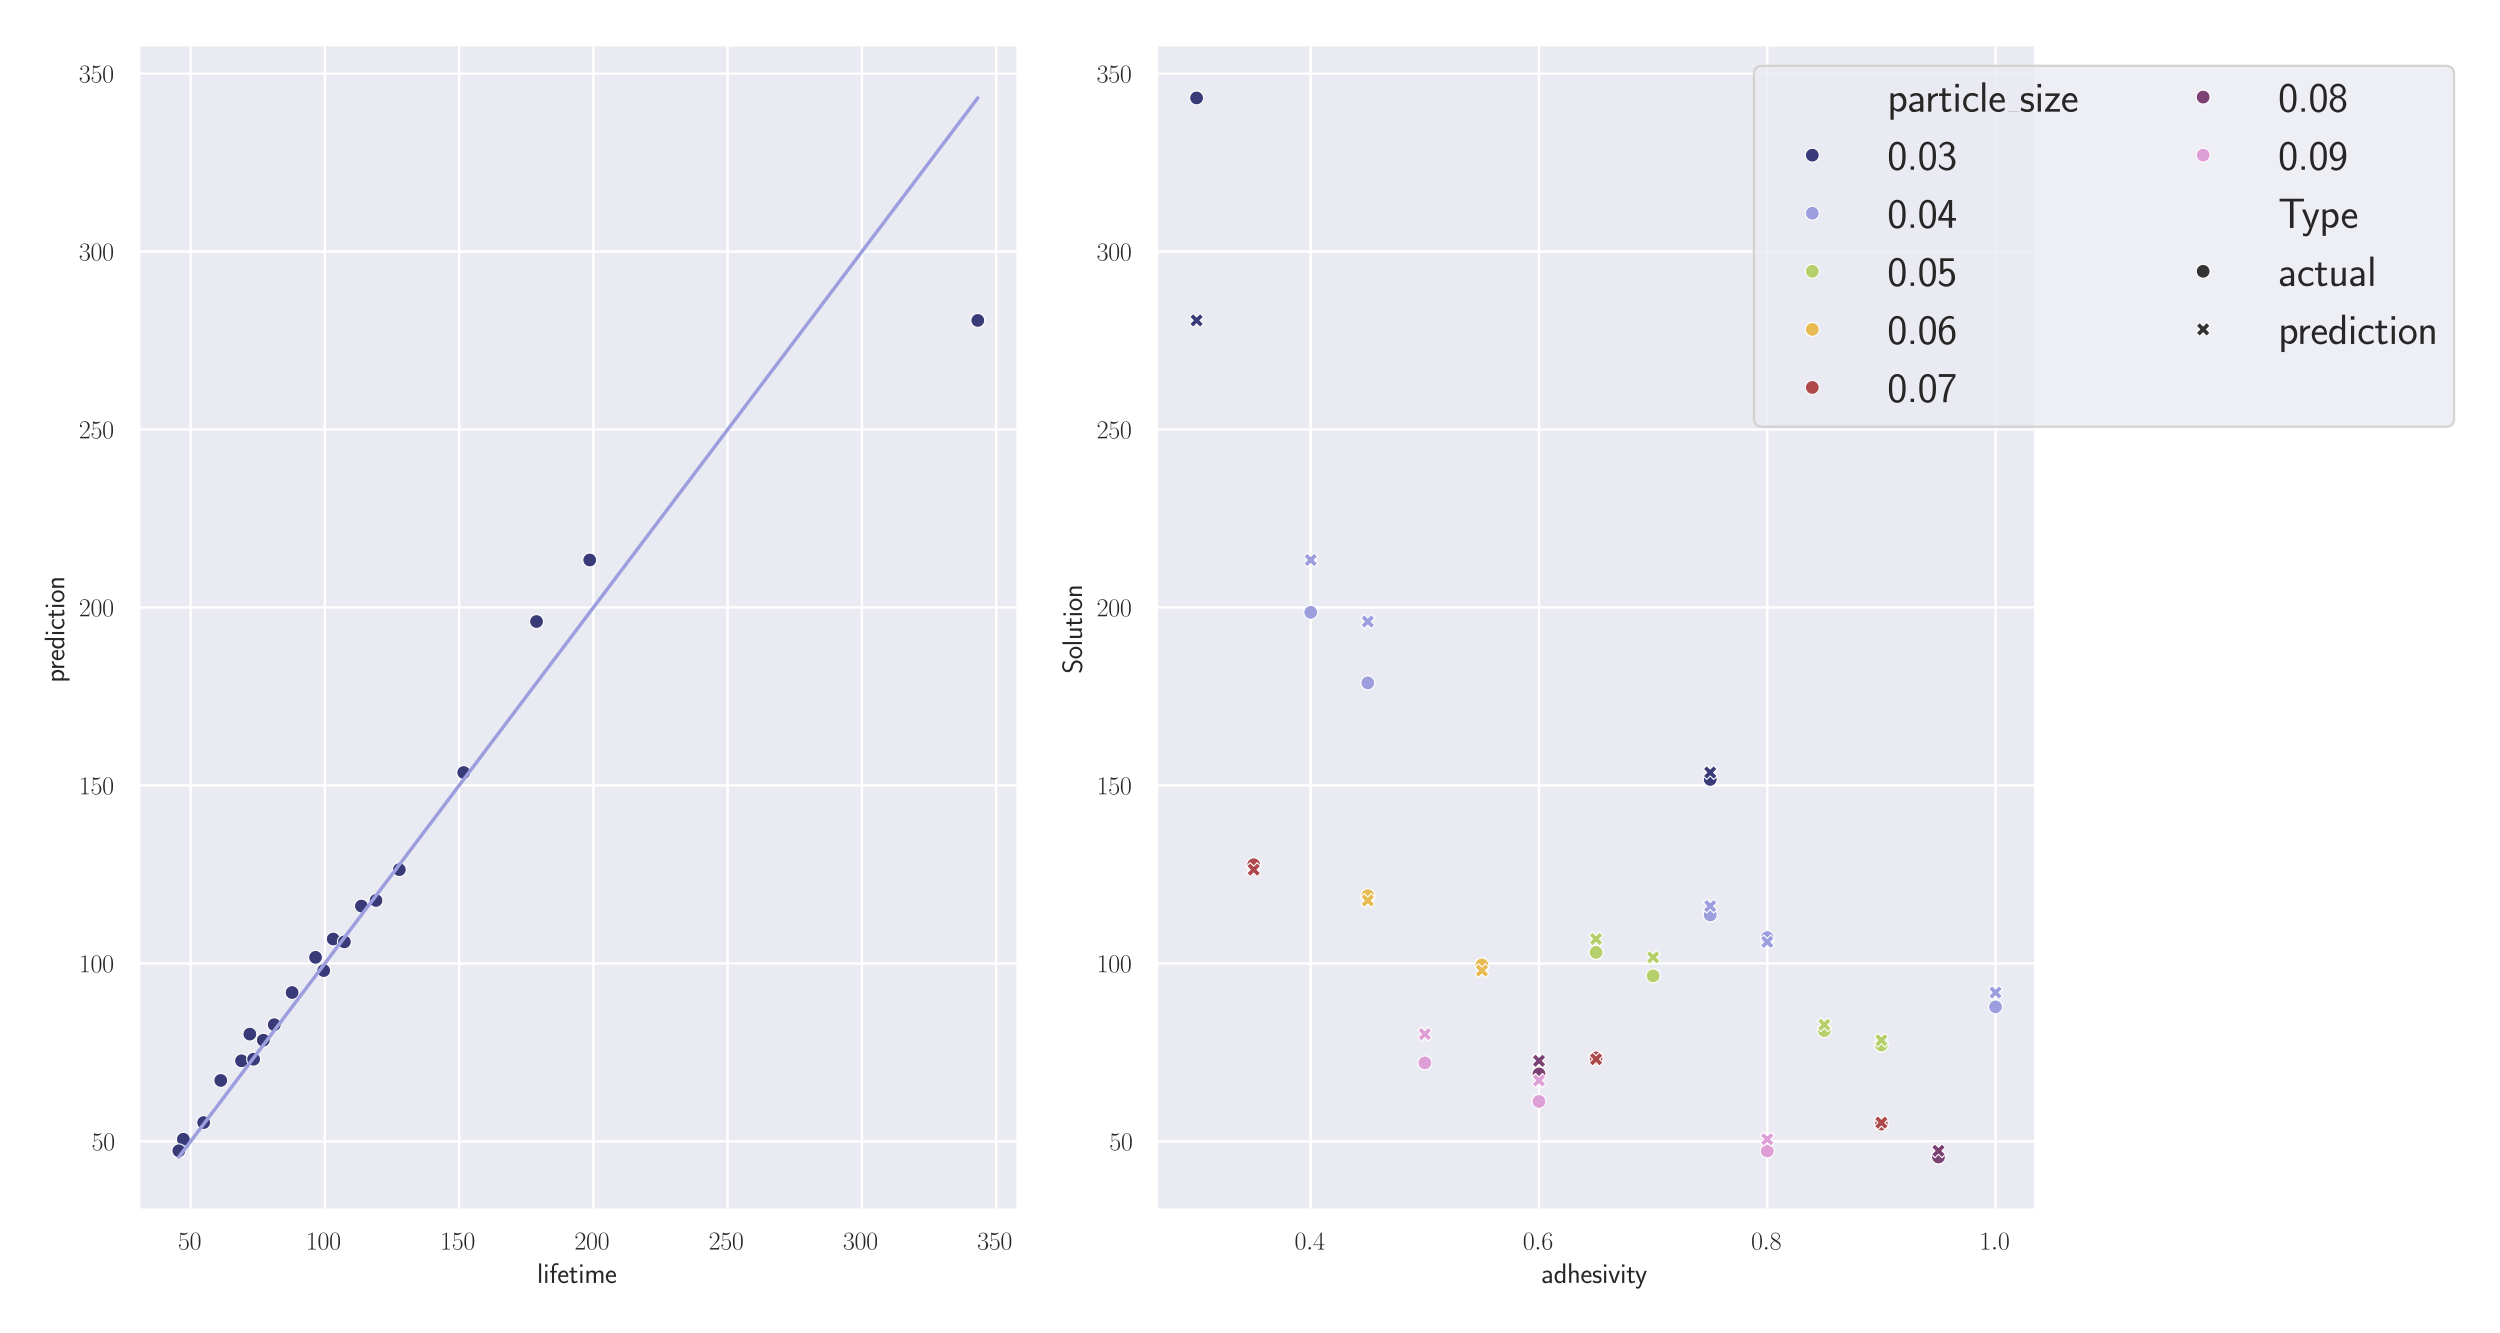 <?xml version="1.0" encoding="utf-8" standalone="no"?>
<!DOCTYPE svg PUBLIC "-//W3C//DTD SVG 1.1//EN"
  "http://www.w3.org/Graphics/SVG/1.1/DTD/svg11.dtd">
<svg xmlns:xlink="http://www.w3.org/1999/xlink" width="1080pt" height="576pt" viewBox="0 0 1080 576" xmlns="http://www.w3.org/2000/svg" version="1.1">
 <defs>
  <style type="text/css">*{stroke-linejoin: round; stroke-linecap: butt}</style>
 </defs>
 <g id="figure_1">
  <g id="patch_1">
   <path d="M 0 576 
L 1080 576 
L 1080 0 
L 0 0 
z
" style="fill: #ffffff"/>
  </g>
  <g id="axes_1">
   <g id="patch_2">
    <path d="M 60.005 522.692 
L 439.666 522.692 
L 439.666 19.44 
L 60.005 19.44 
z
" style="fill: #eaeaf2"/>
   </g>
   <g id="matplotlib.axis_1">
    <g id="xtick_1">
     <g id="line2d_1">
      <path d="M 82.347 522.692 
L 82.347 19.44 
" clip-path="url(#p117c824cef)" style="fill: none; stroke: #ffffff; stroke-linecap: round"/>
     </g>
     <g id="text_1">
      <!-- $\mathdefault{50}$ -->
      <g style="fill: #262626" transform="translate(76.868 539.802) scale(0.11 -0.11)">
       <defs>
        <path id="CMR17-35" d="M 730 3692 
C 794 3666 1056 3584 1325 3584 
C 1920 3584 2246 3911 2432 4100 
C 2432 4157 2432 4192 2394 4192 
C 2387 4192 2374 4192 2323 4163 
C 2099 4058 1837 3973 1517 3973 
C 1325 3973 1037 3999 723 4139 
C 653 4171 640 4171 634 4171 
C 602 4171 595 4164 595 4037 
L 595 2203 
C 595 2089 595 2057 659 2057 
C 691 2057 704 2070 736 2114 
C 941 2401 1222 2522 1542 2522 
C 1766 2522 2246 2382 2246 1289 
C 2246 1085 2246 715 2054 421 
C 1894 159 1645 25 1370 25 
C 947 25 518 320 403 814 
C 429 807 480 795 506 795 
C 589 795 749 840 749 1038 
C 749 1210 627 1280 506 1280 
C 358 1280 262 1190 262 1011 
C 262 454 704 -128 1382 -128 
C 2042 -128 2669 440 2669 1264 
C 2669 2030 2170 2624 1549 2624 
C 1222 2624 947 2503 730 2274 
L 730 3692 
z
" transform="scale(0.016)"/>
        <path id="CMR17-30" d="M 2688 2025 
C 2688 2416 2682 3080 2413 3591 
C 2176 4039 1798 4198 1466 4198 
C 1158 4198 768 4058 525 3597 
C 269 3118 243 2524 243 2025 
C 243 1661 250 1106 448 619 
C 723 -39 1216 -128 1466 -128 
C 1760 -128 2208 -7 2470 600 
C 2662 1042 2688 1559 2688 2025 
z
M 1466 -26 
C 1056 -26 813 325 723 812 
C 653 1188 653 1738 653 2096 
C 653 2588 653 2997 736 3387 
C 858 3929 1216 4096 1466 4096 
C 1728 4096 2067 3923 2189 3400 
C 2272 3036 2278 2607 2278 2096 
C 2278 1680 2278 1169 2202 792 
C 2067 95 1690 -26 1466 -26 
z
" transform="scale(0.016)"/>
       </defs>
       <use xlink:href="#CMR17-35" transform="scale(0.996)"/>
       <use xlink:href="#CMR17-30" transform="translate(45.69 0) scale(0.996)"/>
      </g>
     </g>
    </g>
    <g id="xtick_2">
     <g id="line2d_2">
      <path d="M 140.347 522.692 
L 140.347 19.44 
" clip-path="url(#p117c824cef)" style="fill: none; stroke: #ffffff; stroke-linecap: round"/>
     </g>
     <g id="text_2">
      <!-- $\mathdefault{100}$ -->
      <g style="fill: #262626" transform="translate(132.128 539.802) scale(0.11 -0.11)">
       <defs>
        <path id="CMR17-31" d="M 1702 4058 
C 1702 4192 1696 4192 1606 4192 
C 1357 3916 979 3827 621 3827 
C 602 3827 570 3827 563 3808 
C 557 3795 557 3782 557 3648 
C 755 3648 1088 3686 1344 3839 
L 1344 461 
C 1344 236 1331 160 781 160 
L 589 160 
L 589 0 
C 896 0 1216 0 1523 0 
C 1830 0 2150 0 2458 0 
L 2458 160 
L 2266 160 
C 1715 160 1702 230 1702 458 
L 1702 4058 
z
" transform="scale(0.016)"/>
       </defs>
       <use xlink:href="#CMR17-31" transform="scale(0.996)"/>
       <use xlink:href="#CMR17-30" transform="translate(45.69 0) scale(0.996)"/>
       <use xlink:href="#CMR17-30" transform="translate(91.381 0) scale(0.996)"/>
      </g>
     </g>
    </g>
    <g id="xtick_3">
     <g id="line2d_3">
      <path d="M 198.347 522.692 
L 198.347 19.44 
" clip-path="url(#p117c824cef)" style="fill: none; stroke: #ffffff; stroke-linecap: round"/>
     </g>
     <g id="text_3">
      <!-- $\mathdefault{150}$ -->
      <g style="fill: #262626" transform="translate(190.128 539.802) scale(0.11 -0.11)">
       <use xlink:href="#CMR17-31" transform="scale(0.996)"/>
       <use xlink:href="#CMR17-35" transform="translate(45.69 0) scale(0.996)"/>
       <use xlink:href="#CMR17-30" transform="translate(91.381 0) scale(0.996)"/>
      </g>
     </g>
    </g>
    <g id="xtick_4">
     <g id="line2d_4">
      <path d="M 256.346 522.692 
L 256.346 19.44 
" clip-path="url(#p117c824cef)" style="fill: none; stroke: #ffffff; stroke-linecap: round"/>
     </g>
     <g id="text_4">
      <!-- $\mathdefault{200}$ -->
      <g style="fill: #262626" transform="translate(248.127 539.802) scale(0.11 -0.11)">
       <defs>
        <path id="CMR17-32" d="M 2669 989 
L 2554 989 
C 2490 536 2438 459 2413 420 
C 2381 369 1920 369 1830 369 
L 602 369 
C 832 619 1280 1072 1824 1597 
C 2214 1967 2669 2402 2669 3035 
C 2669 3790 2067 4224 1395 4224 
C 691 4224 262 3604 262 3030 
C 262 2780 448 2748 525 2748 
C 589 2748 781 2787 781 3010 
C 781 3207 614 3264 525 3264 
C 486 3264 448 3258 422 3245 
C 544 3790 915 4058 1306 4058 
C 1862 4058 2227 3617 2227 3035 
C 2227 2479 1901 2000 1536 1584 
L 262 146 
L 262 0 
L 2515 0 
L 2669 989 
z
" transform="scale(0.016)"/>
       </defs>
       <use xlink:href="#CMR17-32" transform="scale(0.996)"/>
       <use xlink:href="#CMR17-30" transform="translate(45.69 0) scale(0.996)"/>
       <use xlink:href="#CMR17-30" transform="translate(91.381 0) scale(0.996)"/>
      </g>
     </g>
    </g>
    <g id="xtick_5">
     <g id="line2d_5">
      <path d="M 314.346 522.692 
L 314.346 19.44 
" clip-path="url(#p117c824cef)" style="fill: none; stroke: #ffffff; stroke-linecap: round"/>
     </g>
     <g id="text_5">
      <!-- $\mathdefault{250}$ -->
      <g style="fill: #262626" transform="translate(306.127 539.802) scale(0.11 -0.11)">
       <use xlink:href="#CMR17-32" transform="scale(0.996)"/>
       <use xlink:href="#CMR17-35" transform="translate(45.69 0) scale(0.996)"/>
       <use xlink:href="#CMR17-30" transform="translate(91.381 0) scale(0.996)"/>
      </g>
     </g>
    </g>
    <g id="xtick_6">
     <g id="line2d_6">
      <path d="M 372.346 522.692 
L 372.346 19.44 
" clip-path="url(#p117c824cef)" style="fill: none; stroke: #ffffff; stroke-linecap: round"/>
     </g>
     <g id="text_6">
      <!-- $\mathdefault{300}$ -->
      <g style="fill: #262626" transform="translate(364.126 539.802) scale(0.11 -0.11)">
       <defs>
        <path id="CMR17-33" d="M 1414 2157 
C 1984 2157 2234 1662 2234 1090 
C 2234 320 1824 25 1453 25 
C 1114 25 563 194 390 693 
C 422 680 454 680 486 680 
C 640 680 755 782 755 948 
C 755 1133 614 1216 486 1216 
C 378 1216 211 1165 211 926 
C 211 335 787 -128 1466 -128 
C 2176 -128 2720 430 2720 1085 
C 2720 1707 2208 2157 1600 2227 
C 2086 2328 2554 2756 2554 3329 
C 2554 3820 2048 4179 1472 4179 
C 890 4179 378 3829 378 3329 
C 378 3110 544 3072 627 3072 
C 762 3072 877 3155 877 3321 
C 877 3486 762 3569 627 3569 
C 602 3569 570 3569 544 3557 
C 730 3959 1235 4032 1459 4032 
C 1683 4032 2106 3925 2106 3320 
C 2106 3143 2080 2828 1862 2550 
C 1670 2304 1453 2304 1242 2284 
C 1210 2284 1062 2269 1037 2269 
C 992 2263 966 2257 966 2208 
C 966 2163 973 2157 1101 2157 
L 1414 2157 
z
" transform="scale(0.016)"/>
       </defs>
       <use xlink:href="#CMR17-33" transform="scale(0.996)"/>
       <use xlink:href="#CMR17-30" transform="translate(45.69 0) scale(0.996)"/>
       <use xlink:href="#CMR17-30" transform="translate(91.381 0) scale(0.996)"/>
      </g>
     </g>
    </g>
    <g id="xtick_7">
     <g id="line2d_7">
      <path d="M 430.345 522.692 
L 430.345 19.44 
" clip-path="url(#p117c824cef)" style="fill: none; stroke: #ffffff; stroke-linecap: round"/>
     </g>
     <g id="text_7">
      <!-- $\mathdefault{350}$ -->
      <g style="fill: #262626" transform="translate(422.126 539.802) scale(0.11 -0.11)">
       <use xlink:href="#CMR17-33" transform="scale(0.996)"/>
       <use xlink:href="#CMR17-35" transform="translate(45.69 0) scale(0.996)"/>
       <use xlink:href="#CMR17-30" transform="translate(91.381 0) scale(0.996)"/>
      </g>
     </g>
    </g>
    <g id="text_8">
     <!-- lifetime -->
     <g style="fill: #262626" transform="translate(231.972 554.235) scale(0.12 -0.12)">
      <defs>
       <path id="CMSS17-6c" d="M 947 4416 
L 474 4416 
L 474 0 
L 947 0 
L 947 4416 
z
" transform="scale(0.016)"/>
       <path id="CMSS17-69" d="M 979 4183 
L 442 4183 
L 442 3648 
L 979 3648 
L 979 4183 
z
M 947 2739 
L 474 2739 
L 474 0 
L 947 0 
L 947 2739 
z
" transform="scale(0.016)"/>
       <path id="CMSS17-66" d="M 1075 2368 
L 1722 2368 
L 1722 2737 
L 1062 2737 
L 1062 3559 
C 1062 4014 1408 4092 1606 4092 
C 1670 4092 1850 4092 2080 4009 
L 2080 4429 
C 1933 4461 1754 4480 1613 4480 
C 1018 4480 602 3993 602 3359 
L 602 2737 
L 160 2737 
L 160 2368 
L 602 2368 
L 602 0 
L 1075 0 
L 1075 2368 
z
" transform="scale(0.016)"/>
       <path id="CMSS17-65" d="M 2502 1377 
C 2502 1590 2490 2003 2285 2345 
C 2061 2713 1696 2816 1421 2816 
C 755 2816 192 2188 192 1375 
C 192 582 774 -64 1510 -64 
C 1798 -64 2150 19 2470 248 
C 2470 274 2458 414 2451 420 
C 2451 433 2432 630 2432 656 
C 2125 407 1773 325 1517 325 
C 1107 325 666 667 646 1377 
L 2502 1377 
z
M 698 1728 
C 781 2084 1062 2421 1421 2421 
C 1517 2421 1965 2421 2080 1728 
L 698 1728 
z
" transform="scale(0.016)"/>
       <path id="CMSS17-74" d="M 1069 2368 
L 1901 2368 
L 1901 2737 
L 1069 2737 
L 1069 3520 
L 614 3520 
L 614 2737 
L 109 2737 
L 109 2368 
L 602 2368 
L 602 749 
C 602 384 685 -64 1107 -64 
C 1427 -64 1722 25 2003 172 
L 1901 548 
C 1747 414 1562 337 1363 337 
C 1082 337 1069 696 1069 856 
L 1069 2368 
z
" transform="scale(0.016)"/>
       <path id="CMSS17-6d" d="M 4288 1877 
C 4288 2308 4179 2816 3462 2816 
C 2982 2816 2694 2516 2566 2331 
C 2451 2670 2182 2816 1798 2816 
C 1363 2816 1088 2568 941 2389 
L 941 2758 
L 474 2758 
L 474 0 
L 960 0 
L 960 1559 
C 960 1939 1101 2428 1555 2428 
C 2138 2428 2138 2016 2138 1829 
L 2138 0 
L 2624 0 
L 2624 1559 
C 2624 1939 2765 2428 3219 2428 
C 3802 2428 3802 2016 3802 1829 
L 3802 0 
L 4288 0 
L 4288 1877 
z
" transform="scale(0.016)"/>
      </defs>
      <use xlink:href="#CMSS17-6c" transform="scale(0.996)"/>
      <use xlink:href="#CMSS17-69" transform="translate(22.181 0) scale(0.996)"/>
      <use xlink:href="#CMSS17-66" transform="translate(44.361 0) scale(0.996)"/>
      <use xlink:href="#CMSS17-65" transform="translate(72.988 0) scale(0.996)"/>
      <use xlink:href="#CMSS17-74" transform="translate(114.627 0) scale(0.996)"/>
      <use xlink:href="#CMSS17-69" transform="translate(148.458 0) scale(0.996)"/>
      <use xlink:href="#CMSS17-6d" transform="translate(170.639 0) scale(0.996)"/>
      <use xlink:href="#CMSS17-65" transform="translate(244.868 0) scale(0.996)"/>
     </g>
    </g>
   </g>
   <g id="matplotlib.axis_2">
    <g id="ytick_1">
     <g id="line2d_8">
      <path d="M 60.005 493.077 
L 439.666 493.077 
" clip-path="url(#p117c824cef)" style="fill: none; stroke: #ffffff; stroke-linecap: round"/>
     </g>
     <g id="text_9">
      <!-- $\mathdefault{50}$ -->
      <g style="fill: #262626" transform="translate(39.546 496.882) scale(0.11 -0.11)">
       <use xlink:href="#CMR17-35" transform="scale(0.996)"/>
       <use xlink:href="#CMR17-30" transform="translate(45.69 0) scale(0.996)"/>
      </g>
     </g>
    </g>
    <g id="ytick_2">
     <g id="line2d_9">
      <path d="M 60.005 416.196 
L 439.666 416.196 
" clip-path="url(#p117c824cef)" style="fill: none; stroke: #ffffff; stroke-linecap: round"/>
     </g>
     <g id="text_10">
      <!-- $\mathdefault{100}$ -->
      <g style="fill: #262626" transform="translate(34.067 420.002) scale(0.11 -0.11)">
       <use xlink:href="#CMR17-31" transform="scale(0.996)"/>
       <use xlink:href="#CMR17-30" transform="translate(45.69 0) scale(0.996)"/>
       <use xlink:href="#CMR17-30" transform="translate(91.381 0) scale(0.996)"/>
      </g>
     </g>
    </g>
    <g id="ytick_3">
     <g id="line2d_10">
      <path d="M 60.005 339.316 
L 439.666 339.316 
" clip-path="url(#p117c824cef)" style="fill: none; stroke: #ffffff; stroke-linecap: round"/>
     </g>
     <g id="text_11">
      <!-- $\mathdefault{150}$ -->
      <g style="fill: #262626" transform="translate(34.067 343.121) scale(0.11 -0.11)">
       <use xlink:href="#CMR17-31" transform="scale(0.996)"/>
       <use xlink:href="#CMR17-35" transform="translate(45.69 0) scale(0.996)"/>
       <use xlink:href="#CMR17-30" transform="translate(91.381 0) scale(0.996)"/>
      </g>
     </g>
    </g>
    <g id="ytick_4">
     <g id="line2d_11">
      <path d="M 60.005 262.436 
L 439.666 262.436 
" clip-path="url(#p117c824cef)" style="fill: none; stroke: #ffffff; stroke-linecap: round"/>
     </g>
     <g id="text_12">
      <!-- $\mathdefault{200}$ -->
      <g style="fill: #262626" transform="translate(34.067 266.241) scale(0.11 -0.11)">
       <use xlink:href="#CMR17-32" transform="scale(0.996)"/>
       <use xlink:href="#CMR17-30" transform="translate(45.69 0) scale(0.996)"/>
       <use xlink:href="#CMR17-30" transform="translate(91.381 0) scale(0.996)"/>
      </g>
     </g>
    </g>
    <g id="ytick_5">
     <g id="line2d_12">
      <path d="M 60.005 185.556 
L 439.666 185.556 
" clip-path="url(#p117c824cef)" style="fill: none; stroke: #ffffff; stroke-linecap: round"/>
     </g>
     <g id="text_13">
      <!-- $\mathdefault{250}$ -->
      <g style="fill: #262626" transform="translate(34.067 189.361) scale(0.11 -0.11)">
       <use xlink:href="#CMR17-32" transform="scale(0.996)"/>
       <use xlink:href="#CMR17-35" transform="translate(45.69 0) scale(0.996)"/>
       <use xlink:href="#CMR17-30" transform="translate(91.381 0) scale(0.996)"/>
      </g>
     </g>
    </g>
    <g id="ytick_6">
     <g id="line2d_13">
      <path d="M 60.005 108.676 
L 439.666 108.676 
" clip-path="url(#p117c824cef)" style="fill: none; stroke: #ffffff; stroke-linecap: round"/>
     </g>
     <g id="text_14">
      <!-- $\mathdefault{300}$ -->
      <g style="fill: #262626" transform="translate(34.067 112.481) scale(0.11 -0.11)">
       <use xlink:href="#CMR17-33" transform="scale(0.996)"/>
       <use xlink:href="#CMR17-30" transform="translate(45.69 0) scale(0.996)"/>
       <use xlink:href="#CMR17-30" transform="translate(91.381 0) scale(0.996)"/>
      </g>
     </g>
    </g>
    <g id="ytick_7">
     <g id="line2d_14">
      <path d="M 60.005 31.795 
L 439.666 31.795 
" clip-path="url(#p117c824cef)" style="fill: none; stroke: #ffffff; stroke-linecap: round"/>
     </g>
     <g id="text_15">
      <!-- $\mathdefault{350}$ -->
      <g style="fill: #262626" transform="translate(34.067 35.601) scale(0.11 -0.11)">
       <use xlink:href="#CMR17-33" transform="scale(0.996)"/>
       <use xlink:href="#CMR17-35" transform="translate(45.69 0) scale(0.996)"/>
       <use xlink:href="#CMR17-30" transform="translate(91.381 0) scale(0.996)"/>
      </g>
     </g>
    </g>
    <g id="text_16">
     <!-- prediction -->
     <g style="fill: #262626" transform="translate(27.742 294.896) rotate(-90) scale(0.12 -0.12)">
      <defs>
       <path id="CMSS17-70" d="M 966 333 
C 1178 129 1466 -5 1773 -5 
C 2368 -5 2880 603 2880 1412 
C 2880 2159 2496 2816 1946 2816 
C 1626 2816 1242 2702 954 2472 
L 954 2765 
L 480 2765 
L 480 -1216 
L 966 -1216 
L 966 333 
z
M 966 2100 
C 1018 2176 1235 2415 1587 2415 
C 2035 2415 2394 1960 2394 1412 
C 2394 787 1958 384 1530 384 
C 1402 384 1267 415 1139 523 
C 966 674 966 768 966 857 
L 966 2100 
z
" transform="scale(0.016)"/>
       <path id="CMSS17-72" d="M 954 1363 
C 954 1965 1395 2368 1958 2368 
L 1958 2789 
C 1549 2789 1165 2585 934 2253 
L 934 2758 
L 480 2758 
L 480 0 
L 954 0 
L 954 1363 
z
" transform="scale(0.016)"/>
       <path id="CMSS17-64" d="M 2611 4416 
L 2138 4416 
L 2138 2438 
C 1939 2603 1613 2756 1254 2756 
C 672 2756 211 2131 211 1347 
C 211 562 666 -64 1235 -64 
C 1677 -64 1971 172 2125 306 
L 2125 -13 
L 2611 -13 
L 2611 4416 
z
M 2125 836 
C 2125 747 2125 653 1926 482 
C 1798 375 1645 325 1498 325 
C 1152 325 698 576 698 1340 
C 698 2134 1210 2368 1562 2368 
C 1798 2368 1990 2254 2125 2065 
L 2125 836 
z
" transform="scale(0.016)"/>
       <path id="CMSS17-63" d="M 2464 2541 
C 2464 2585 2170 2714 2093 2739 
C 1882 2816 1613 2816 1542 2816 
C 710 2816 211 2093 211 1363 
C 211 595 768 -64 1517 -64 
C 1946 -64 2253 76 2502 242 
L 2464 664 
C 2189 453 1869 337 1523 337 
C 1024 337 698 774 698 1369 
C 698 1831 909 2414 1549 2414 
C 1901 2414 2099 2343 2394 2145 
L 2464 2541 
z
" transform="scale(0.016)"/>
       <path id="CMSS17-6f" d="M 2829 1356 
C 2829 2176 2221 2816 1504 2816 
C 768 2816 173 2157 173 1356 
C 173 544 787 -64 1498 -64 
C 2227 -64 2829 563 2829 1356 
z
M 1504 337 
C 1050 337 659 709 659 1408 
C 659 2151 1114 2427 1498 2427 
C 1914 2427 2342 2126 2342 1408 
C 2342 683 1926 337 1504 337 
z
" transform="scale(0.016)"/>
       <path id="CMSS17-6e" d="M 2618 1877 
C 2618 2283 2522 2816 1798 2816 
C 1389 2816 1120 2606 941 2389 
L 941 2758 
L 474 2758 
L 474 0 
L 960 0 
L 960 1559 
C 960 1964 1114 2428 1549 2428 
C 2112 2428 2131 2048 2131 1829 
L 2131 0 
L 2618 0 
L 2618 1877 
z
" transform="scale(0.016)"/>
      </defs>
      <use xlink:href="#CMSS17-70" transform="scale(0.996)"/>
      <use xlink:href="#CMSS17-72" transform="translate(45.602 0) scale(0.996)"/>
      <use xlink:href="#CMSS17-65" transform="translate(77.512 0) scale(0.996)"/>
      <use xlink:href="#CMSS17-64" transform="translate(119.151 0) scale(0.996)"/>
      <use xlink:href="#CMSS17-69" transform="translate(167.356 0) scale(0.996)"/>
      <use xlink:href="#CMSS17-63" transform="translate(189.537 0) scale(0.996)"/>
      <use xlink:href="#CMSS17-74" transform="translate(231.176 0) scale(0.996)"/>
      <use xlink:href="#CMSS17-69" transform="translate(265.007 0) scale(0.996)"/>
      <use xlink:href="#CMSS17-6f" transform="translate(287.188 0) scale(0.996)"/>
      <use xlink:href="#CMSS17-6e" transform="translate(334.031 0) scale(0.996)"/>
     </g>
    </g>
   </g>
   <g id="PathCollection_1">
    <defs>
     <path id="mef4914c1c8" d="M 0 3 
C 0.796 3 1.559 2.684 2.121 2.121 
C 2.684 1.559 3 0.796 3 0 
C 3 -0.796 2.684 -1.559 2.121 -2.121 
C 1.559 -2.684 0.796 -3 0 -3 
C -0.796 -3 -1.559 -2.684 -2.121 -2.121 
C -2.684 -1.559 -3 -0.796 -3 0 
C -3 0.796 -2.684 1.559 -2.121 2.121 
C -1.559 2.684 -0.796 3 0 3 
z
" style="stroke: #ffffff; stroke-width: 0.48"/>
    </defs>
    <g clip-path="url(#p117c824cef)">
     <use xlink:href="#mef4914c1c8" x="162.435" y="389.001" style="fill: #393b79; stroke: #ffffff; stroke-width: 0.48"/>
     <use xlink:href="#mef4914c1c8" x="139.842" y="419.291" style="fill: #393b79; stroke: #ffffff; stroke-width: 0.48"/>
     <use xlink:href="#mef4914c1c8" x="254.763" y="241.92" style="fill: #393b79; stroke: #ffffff; stroke-width: 0.48"/>
     <use xlink:href="#mef4914c1c8" x="126.183" y="428.765" style="fill: #393b79; stroke: #ffffff; stroke-width: 0.48"/>
     <use xlink:href="#mef4914c1c8" x="79.207" y="492.153" style="fill: #393b79; stroke: #ffffff; stroke-width: 0.48"/>
     <use xlink:href="#mef4914c1c8" x="143.943" y="405.648" style="fill: #393b79; stroke: #ffffff; stroke-width: 0.48"/>
     <use xlink:href="#mef4914c1c8" x="107.934" y="446.732" style="fill: #393b79; stroke: #ffffff; stroke-width: 0.48"/>
     <use xlink:href="#mef4914c1c8" x="200.326" y="333.724" style="fill: #393b79; stroke: #ffffff; stroke-width: 0.48"/>
     <use xlink:href="#mef4914c1c8" x="422.409" y="138.423" style="fill: #393b79; stroke: #ffffff; stroke-width: 0.48"/>
     <use xlink:href="#mef4914c1c8" x="113.764" y="449.372" style="fill: #393b79; stroke: #ffffff; stroke-width: 0.48"/>
     <use xlink:href="#mef4914c1c8" x="231.782" y="268.499" style="fill: #393b79; stroke: #ffffff; stroke-width: 0.48"/>
     <use xlink:href="#mef4914c1c8" x="172.513" y="375.686" style="fill: #393b79; stroke: #ffffff; stroke-width: 0.48"/>
     <use xlink:href="#mef4914c1c8" x="136.305" y="413.567" style="fill: #393b79; stroke: #ffffff; stroke-width: 0.48"/>
     <use xlink:href="#mef4914c1c8" x="77.263" y="497.136" style="fill: #393b79; stroke: #ffffff; stroke-width: 0.48"/>
     <use xlink:href="#mef4914c1c8" x="95.369" y="466.75" style="fill: #393b79; stroke: #ffffff; stroke-width: 0.48"/>
     <use xlink:href="#mef4914c1c8" x="118.481" y="442.674" style="fill: #393b79; stroke: #ffffff; stroke-width: 0.48"/>
     <use xlink:href="#mef4914c1c8" x="104.337" y="458.267" style="fill: #393b79; stroke: #ffffff; stroke-width: 0.48"/>
     <use xlink:href="#mef4914c1c8" x="156.137" y="391.415" style="fill: #393b79; stroke: #ffffff; stroke-width: 0.48"/>
     <use xlink:href="#mef4914c1c8" x="87.987" y="484.959" style="fill: #393b79; stroke: #ffffff; stroke-width: 0.48"/>
     <use xlink:href="#mef4914c1c8" x="148.774" y="406.89" style="fill: #393b79; stroke: #ffffff; stroke-width: 0.48"/>
     <use xlink:href="#mef4914c1c8" x="109.558" y="457.577" style="fill: #393b79; stroke: #ffffff; stroke-width: 0.48"/>
    </g>
   </g>
   <g id="line2d_15">
    <path d="M 162.435 386.918 
L 139.842 416.867 
L 254.763 264.535 
L 126.183 434.972 
L 79.207 497.24 
L 143.943 411.43 
L 107.934 459.162 
L 200.326 336.693 
L 422.409 42.315 
L 113.764 451.433 
L 231.782 294.997 
L 172.513 373.56 
L 136.305 421.554 
L 77.263 499.817 
L 95.369 475.817 
L 118.481 445.181 
L 104.337 463.929 
L 156.137 395.266 
L 87.987 485.602 
L 148.774 405.027 
L 109.558 457.009 
" clip-path="url(#p117c824cef)" style="fill: none; stroke: #9c9ede; stroke-width: 1.5; stroke-linecap: round"/>
   </g>
   <g id="patch_3">
    <path d="M 60.005 522.692 
L 60.005 19.44 
" style="fill: none; stroke: #ffffff; stroke-width: 1.25; stroke-linejoin: miter; stroke-linecap: square"/>
   </g>
   <g id="patch_4">
    <path d="M 439.666 522.692 
L 439.666 19.44 
" style="fill: none; stroke: #ffffff; stroke-width: 1.25; stroke-linejoin: miter; stroke-linecap: square"/>
   </g>
   <g id="patch_5">
    <path d="M 60.005 522.692 
L 439.666 522.692 
" style="fill: none; stroke: #ffffff; stroke-width: 1.25; stroke-linejoin: miter; stroke-linecap: square"/>
   </g>
   <g id="patch_6">
    <path d="M 60.005 19.44 
L 439.666 19.44 
" style="fill: none; stroke: #ffffff; stroke-width: 1.25; stroke-linejoin: miter; stroke-linecap: square"/>
   </g>
  </g>
  <g id="axes_2">
   <g id="patch_7">
    <path d="M 499.672 522.692 
L 879.333 522.692 
L 879.333 19.44 
L 499.672 19.44 
z
" style="fill: #eaeaf2"/>
   </g>
   <g id="matplotlib.axis_3">
    <g id="xtick_8">
     <g id="line2d_16">
      <path d="M 566.236 522.692 
L 566.236 19.44 
" clip-path="url(#pdd3ac2e135)" style="fill: none; stroke: #ffffff; stroke-linecap: round"/>
     </g>
     <g id="text_17">
      <!-- $\mathdefault{0.4}$ -->
      <g style="fill: #262626" transform="translate(559.234 539.802) scale(0.11 -0.11)">
       <defs>
        <path id="CMMI12-3a" d="M 1178 307 
C 1178 492 1024 619 870 619 
C 685 619 557 466 557 313 
C 557 128 710 0 864 0 
C 1050 0 1178 153 1178 307 
z
" transform="scale(0.016)"/>
        <path id="CMR17-34" d="M 2150 4122 
C 2150 4256 2144 4256 2029 4256 
L 128 1254 
L 128 1088 
L 1779 1088 
L 1779 457 
C 1779 224 1766 160 1318 160 
L 1197 160 
L 1197 0 
C 1402 0 1747 0 1965 0 
C 2182 0 2528 0 2733 0 
L 2733 160 
L 2611 160 
C 2163 160 2150 224 2150 457 
L 2150 1088 
L 2803 1088 
L 2803 1254 
L 2150 1254 
L 2150 4122 
z
M 1798 3703 
L 1798 1254 
L 256 1254 
L 1798 3703 
z
" transform="scale(0.016)"/>
       </defs>
       <use xlink:href="#CMR17-30" transform="scale(0.996)"/>
       <use xlink:href="#CMMI12-3a" transform="translate(45.69 0) scale(0.996)"/>
       <use xlink:href="#CMR17-34" transform="translate(72.788 0) scale(0.996)"/>
      </g>
     </g>
    </g>
    <g id="xtick_9">
     <g id="line2d_17">
      <path d="M 664.849 522.692 
L 664.849 19.44 
" clip-path="url(#pdd3ac2e135)" style="fill: none; stroke: #ffffff; stroke-linecap: round"/>
     </g>
     <g id="text_18">
      <!-- $\mathdefault{0.6}$ -->
      <g style="fill: #262626" transform="translate(657.847 539.802) scale(0.11 -0.11)">
       <defs>
        <path id="CMR17-36" d="M 678 2176 
C 678 3690 1395 4032 1811 4032 
C 1946 4032 2272 4009 2400 3776 
C 2298 3776 2106 3776 2106 3553 
C 2106 3381 2246 3323 2336 3323 
C 2394 3323 2566 3348 2566 3560 
C 2566 3954 2246 4179 1805 4179 
C 1043 4179 243 3390 243 1984 
C 243 253 966 -128 1478 -128 
C 2099 -128 2688 427 2688 1283 
C 2688 2081 2170 2662 1517 2662 
C 1126 2662 838 2407 678 1960 
L 678 2176 
z
M 1478 25 
C 691 25 691 1200 691 1436 
C 691 1896 909 2560 1504 2560 
C 1613 2560 1926 2560 2138 2120 
C 2253 1870 2253 1609 2253 1289 
C 2253 944 2253 690 2118 434 
C 1978 171 1773 25 1478 25 
z
" transform="scale(0.016)"/>
       </defs>
       <use xlink:href="#CMR17-30" transform="scale(0.996)"/>
       <use xlink:href="#CMMI12-3a" transform="translate(45.69 0) scale(0.996)"/>
       <use xlink:href="#CMR17-36" transform="translate(72.788 0) scale(0.996)"/>
      </g>
     </g>
    </g>
    <g id="xtick_10">
     <g id="line2d_18">
      <path d="M 763.462 522.692 
L 763.462 19.44 
" clip-path="url(#pdd3ac2e135)" style="fill: none; stroke: #ffffff; stroke-linecap: round"/>
     </g>
     <g id="text_19">
      <!-- $\mathdefault{0.8}$ -->
      <g style="fill: #262626" transform="translate(756.461 539.802) scale(0.11 -0.11)">
       <defs>
        <path id="CMR17-38" d="M 1741 2264 
C 2144 2467 2554 2773 2554 3263 
C 2554 3841 1990 4179 1472 4179 
C 890 4179 378 3759 378 3180 
C 378 3021 416 2747 666 2505 
C 730 2442 998 2251 1171 2130 
C 883 1983 211 1634 211 934 
C 211 279 838 -128 1459 -128 
C 2144 -128 2720 362 2720 1010 
C 2720 1590 2330 1857 2074 2029 
L 1741 2264 
z
M 902 2822 
C 851 2854 595 3051 595 3351 
C 595 3739 998 4032 1459 4032 
C 1965 4032 2336 3676 2336 3262 
C 2336 2669 1670 2331 1638 2331 
C 1632 2331 1626 2331 1574 2370 
L 902 2822 
z
M 2080 1519 
C 2176 1449 2483 1240 2483 851 
C 2483 381 2010 25 1472 25 
C 890 25 448 438 448 940 
C 448 1443 838 1862 1280 2060 
L 2080 1519 
z
" transform="scale(0.016)"/>
       </defs>
       <use xlink:href="#CMR17-30" transform="scale(0.996)"/>
       <use xlink:href="#CMMI12-3a" transform="translate(45.69 0) scale(0.996)"/>
       <use xlink:href="#CMR17-38" transform="translate(72.788 0) scale(0.996)"/>
      </g>
     </g>
    </g>
    <g id="xtick_11">
     <g id="line2d_19">
      <path d="M 862.075 522.692 
L 862.075 19.44 
" clip-path="url(#pdd3ac2e135)" style="fill: none; stroke: #ffffff; stroke-linecap: round"/>
     </g>
     <g id="text_20">
      <!-- $\mathdefault{1.0}$ -->
      <g style="fill: #262626" transform="translate(855.074 539.802) scale(0.11 -0.11)">
       <use xlink:href="#CMR17-31" transform="scale(0.996)"/>
       <use xlink:href="#CMMI12-3a" transform="translate(45.69 0) scale(0.996)"/>
       <use xlink:href="#CMR17-30" transform="translate(72.788 0) scale(0.996)"/>
      </g>
     </g>
    </g>
    <g id="text_21">
     <!-- adhesivity -->
     <g style="fill: #262626" transform="translate(665.791 554.235) scale(0.12 -0.12)">
      <defs>
       <path id="CMSS17-61" d="M 2406 1791 
C 2406 2392 1978 2808 1402 2808 
C 1120 2808 813 2757 461 2553 
L 499 2135 
C 659 2248 934 2432 1395 2432 
C 1722 2432 1920 2180 1920 1782 
L 1920 1536 
C 896 1536 256 1238 256 726 
C 256 461 416 -64 947 -64 
C 1043 -64 1562 -64 1933 217 
L 1933 -19 
L 2406 -19 
L 2406 1791 
z
M 1920 816 
C 1920 701 1920 548 1728 434 
C 1562 325 1350 325 1261 325 
C 941 325 723 511 723 744 
C 723 1211 1722 1211 1920 1211 
L 1920 816 
z
" transform="scale(0.016)"/>
       <path id="CMSS17-68" d="M 2618 1891 
C 2618 2292 2522 2820 1798 2820 
C 1395 2820 1133 2623 947 2407 
L 947 4448 
L 474 4448 
L 474 32 
L 960 32 
L 960 1573 
C 960 1973 1114 2432 1549 2432 
C 2112 2432 2131 2056 2131 1839 
L 2131 32 
L 2618 32 
L 2618 1891 
z
" transform="scale(0.016)"/>
       <path id="CMSS17-73" d="M 2061 2627 
C 1683 2807 1389 2807 1197 2807 
C 742 2807 198 2648 198 2003 
C 198 1359 902 1218 1094 1179 
C 1389 1122 1715 1058 1715 740 
C 1715 337 1254 337 1171 337 
C 915 337 563 407 243 638 
L 166 210 
C 531 0 883 -64 1178 -64 
C 1965 -64 2163 416 2163 781 
C 2163 1094 1984 1305 1862 1401 
C 1651 1568 1574 1587 1050 1696 
C 960 1709 646 1779 646 2066 
C 646 2432 1050 2432 1139 2432 
C 1555 2432 1811 2303 1984 2208 
L 2061 2627 
z
" transform="scale(0.016)"/>
       <path id="CMSS17-76" d="M 2675 2752 
L 2176 2752 
L 1747 1556 
C 1613 1165 1421 627 1389 352 
L 1382 352 
C 1370 468 1318 634 1286 749 
C 1248 890 1197 1056 1158 1172 
L 595 2752 
L 83 2752 
L 1094 0 
L 1664 0 
L 2675 2752 
z
" transform="scale(0.016)"/>
       <path id="CMSS17-79" d="M 2675 2752 
L 2176 2752 
C 1632 1294 1446 702 1434 383 
L 1427 383 
C 1408 696 1126 1460 902 2007 
L 602 2752 
L 83 2752 
L 1216 13 
C 1146 -178 1043 -465 1011 -529 
C 870 -885 774 -885 672 -885 
C 646 -885 442 -885 211 -809 
L 250 -1229 
C 410 -1261 570 -1280 685 -1280 
C 845 -1280 1165 -1280 1459 -497 
L 2675 2752 
z
" transform="scale(0.016)"/>
      </defs>
      <use xlink:href="#CMSS17-61" transform="scale(0.996)"/>
      <use xlink:href="#CMSS17-64" transform="translate(44.922 0) scale(0.996)"/>
      <use xlink:href="#CMSS17-68" transform="translate(93.127 0) scale(0.996)"/>
      <use xlink:href="#CMSS17-65" transform="translate(141.332 0) scale(0.996)"/>
      <use xlink:href="#CMSS17-73" transform="translate(182.971 0) scale(0.996)"/>
      <use xlink:href="#CMSS17-69" transform="translate(218.884 0) scale(0.996)"/>
      <use xlink:href="#CMSS17-76" transform="translate(241.065 0) scale(0.996)"/>
      <use xlink:href="#CMSS17-69" transform="translate(284.065 0) scale(0.996)"/>
      <use xlink:href="#CMSS17-74" transform="translate(306.246 0) scale(0.996)"/>
      <use xlink:href="#CMSS17-79" transform="translate(337.475 0) scale(0.996)"/>
     </g>
    </g>
   </g>
   <g id="matplotlib.axis_4">
    <g id="ytick_8">
     <g id="line2d_20">
      <path d="M 499.672 493.077 
L 879.333 493.077 
" clip-path="url(#pdd3ac2e135)" style="fill: none; stroke: #ffffff; stroke-linecap: round"/>
     </g>
     <g id="text_22">
      <!-- $\mathdefault{50}$ -->
      <g style="fill: #262626" transform="translate(479.213 496.882) scale(0.11 -0.11)">
       <use xlink:href="#CMR17-35" transform="scale(0.996)"/>
       <use xlink:href="#CMR17-30" transform="translate(45.69 0) scale(0.996)"/>
      </g>
     </g>
    </g>
    <g id="ytick_9">
     <g id="line2d_21">
      <path d="M 499.672 416.196 
L 879.333 416.196 
" clip-path="url(#pdd3ac2e135)" style="fill: none; stroke: #ffffff; stroke-linecap: round"/>
     </g>
     <g id="text_23">
      <!-- $\mathdefault{100}$ -->
      <g style="fill: #262626" transform="translate(473.733 420.002) scale(0.11 -0.11)">
       <use xlink:href="#CMR17-31" transform="scale(0.996)"/>
       <use xlink:href="#CMR17-30" transform="translate(45.69 0) scale(0.996)"/>
       <use xlink:href="#CMR17-30" transform="translate(91.381 0) scale(0.996)"/>
      </g>
     </g>
    </g>
    <g id="ytick_10">
     <g id="line2d_22">
      <path d="M 499.672 339.316 
L 879.333 339.316 
" clip-path="url(#pdd3ac2e135)" style="fill: none; stroke: #ffffff; stroke-linecap: round"/>
     </g>
     <g id="text_24">
      <!-- $\mathdefault{150}$ -->
      <g style="fill: #262626" transform="translate(473.733 343.121) scale(0.11 -0.11)">
       <use xlink:href="#CMR17-31" transform="scale(0.996)"/>
       <use xlink:href="#CMR17-35" transform="translate(45.69 0) scale(0.996)"/>
       <use xlink:href="#CMR17-30" transform="translate(91.381 0) scale(0.996)"/>
      </g>
     </g>
    </g>
    <g id="ytick_11">
     <g id="line2d_23">
      <path d="M 499.672 262.436 
L 879.333 262.436 
" clip-path="url(#pdd3ac2e135)" style="fill: none; stroke: #ffffff; stroke-linecap: round"/>
     </g>
     <g id="text_25">
      <!-- $\mathdefault{200}$ -->
      <g style="fill: #262626" transform="translate(473.733 266.241) scale(0.11 -0.11)">
       <use xlink:href="#CMR17-32" transform="scale(0.996)"/>
       <use xlink:href="#CMR17-30" transform="translate(45.69 0) scale(0.996)"/>
       <use xlink:href="#CMR17-30" transform="translate(91.381 0) scale(0.996)"/>
      </g>
     </g>
    </g>
    <g id="ytick_12">
     <g id="line2d_24">
      <path d="M 499.672 185.556 
L 879.333 185.556 
" clip-path="url(#pdd3ac2e135)" style="fill: none; stroke: #ffffff; stroke-linecap: round"/>
     </g>
     <g id="text_26">
      <!-- $\mathdefault{250}$ -->
      <g style="fill: #262626" transform="translate(473.733 189.361) scale(0.11 -0.11)">
       <use xlink:href="#CMR17-32" transform="scale(0.996)"/>
       <use xlink:href="#CMR17-35" transform="translate(45.69 0) scale(0.996)"/>
       <use xlink:href="#CMR17-30" transform="translate(91.381 0) scale(0.996)"/>
      </g>
     </g>
    </g>
    <g id="ytick_13">
     <g id="line2d_25">
      <path d="M 499.672 108.676 
L 879.333 108.676 
" clip-path="url(#pdd3ac2e135)" style="fill: none; stroke: #ffffff; stroke-linecap: round"/>
     </g>
     <g id="text_27">
      <!-- $\mathdefault{300}$ -->
      <g style="fill: #262626" transform="translate(473.733 112.481) scale(0.11 -0.11)">
       <use xlink:href="#CMR17-33" transform="scale(0.996)"/>
       <use xlink:href="#CMR17-30" transform="translate(45.69 0) scale(0.996)"/>
       <use xlink:href="#CMR17-30" transform="translate(91.381 0) scale(0.996)"/>
      </g>
     </g>
    </g>
    <g id="ytick_14">
     <g id="line2d_26">
      <path d="M 499.672 31.795 
L 879.333 31.795 
" clip-path="url(#pdd3ac2e135)" style="fill: none; stroke: #ffffff; stroke-linecap: round"/>
     </g>
     <g id="text_28">
      <!-- $\mathdefault{350}$ -->
      <g style="fill: #262626" transform="translate(473.733 35.601) scale(0.11 -0.11)">
       <use xlink:href="#CMR17-33" transform="scale(0.996)"/>
       <use xlink:href="#CMR17-35" transform="translate(45.69 0) scale(0.996)"/>
       <use xlink:href="#CMR17-30" transform="translate(91.381 0) scale(0.996)"/>
      </g>
     </g>
    </g>
    <g id="text_29">
     <!-- Solution -->
     <g style="fill: #262626" transform="translate(467.409 291.043) rotate(-90) scale(0.12 -0.12)">
      <defs>
       <path id="CMSS17-53" d="M 2797 4169 
C 2515 4334 2208 4480 1690 4480 
C 864 4480 333 3879 333 3266 
C 333 3025 403 2753 653 2475 
C 902 2196 1184 2121 1542 2033 
C 1690 1994 1939 1924 1984 1906 
C 2342 1767 2515 1444 2515 1140 
C 2515 742 2202 318 1645 318 
C 1453 318 890 318 358 819 
L 269 318 
C 794 -64 1363 -128 1651 -128 
C 2438 -128 3002 488 3002 1186 
C 3002 1440 2925 1763 2656 2061 
C 2394 2347 2163 2410 1638 2549 
C 1338 2626 1146 2677 986 2873 
C 877 3013 819 3146 819 3317 
C 819 3673 1126 4060 1690 4060 
C 1971 4060 2336 4002 2707 3660 
L 2797 4169 
z
" transform="scale(0.016)"/>
       <path id="CMSS17-75" d="M 2618 2739 
L 2131 2739 
L 2131 972 
C 2131 498 1786 306 1421 306 
C 998 306 960 447 960 709 
L 960 2739 
L 474 2739 
L 474 678 
C 474 179 646 -64 1088 -64 
C 1306 -64 1798 -13 2144 306 
L 2144 0 
L 2618 0 
L 2618 2739 
z
" transform="scale(0.016)"/>
      </defs>
      <use xlink:href="#CMSS17-53" transform="scale(0.996)"/>
      <use xlink:href="#CMSS17-6f" transform="translate(52.049 0) scale(0.996)"/>
      <use xlink:href="#CMSS17-6c" transform="translate(98.892 0) scale(0.996)"/>
      <use xlink:href="#CMSS17-75" transform="translate(121.073 0) scale(0.996)"/>
      <use xlink:href="#CMSS17-74" transform="translate(169.278 0) scale(0.996)"/>
      <use xlink:href="#CMSS17-69" transform="translate(203.109 0) scale(0.996)"/>
      <use xlink:href="#CMSS17-6f" transform="translate(225.29 0) scale(0.996)"/>
      <use xlink:href="#CMSS17-6e" transform="translate(272.134 0) scale(0.996)"/>
     </g>
    </g>
   </g>
   <g id="PathCollection_2">
    <path d="M 590.889 389.918 
C 591.684 389.918 592.448 389.602 593.01 389.039 
C 593.573 388.477 593.889 387.714 593.889 386.918 
C 593.889 386.122 593.573 385.359 593.01 384.797 
C 592.448 384.234 591.684 383.918 590.889 383.918 
C 590.093 383.918 589.33 384.234 588.768 384.797 
C 588.205 385.359 587.889 386.122 587.889 386.918 
C 587.889 387.714 588.205 388.477 588.768 389.039 
C 589.33 389.602 590.093 389.918 590.889 389.918 
z
" clip-path="url(#pdd3ac2e135)" style="fill: #e7ba52; stroke: #ffffff; stroke-width: 0.48"/>
    <path d="M 640.195 419.867 
C 640.991 419.867 641.754 419.55 642.317 418.988 
C 642.879 418.425 643.195 417.662 643.195 416.867 
C 643.195 416.071 642.879 415.308 642.317 414.745 
C 641.754 414.183 640.991 413.867 640.195 413.867 
C 639.4 413.867 638.637 414.183 638.074 414.745 
C 637.512 415.308 637.195 416.071 637.195 416.867 
C 637.195 417.662 637.512 418.425 638.074 418.988 
C 638.637 419.55 639.4 419.867 640.195 419.867 
z
" clip-path="url(#pdd3ac2e135)" style="fill: #e7ba52; stroke: #ffffff; stroke-width: 0.48"/>
    <path d="M 566.236 267.535 
C 567.031 267.535 567.794 267.219 568.357 266.656 
C 568.919 266.094 569.236 265.331 569.236 264.535 
C 569.236 263.739 568.919 262.976 568.357 262.414 
C 567.794 261.851 567.031 261.535 566.236 261.535 
C 565.44 261.535 564.677 261.851 564.114 262.414 
C 563.552 262.976 563.236 263.739 563.236 264.535 
C 563.236 265.331 563.552 266.094 564.114 266.656 
C 564.677 267.219 565.44 267.535 566.236 267.535 
z
" clip-path="url(#pdd3ac2e135)" style="fill: #9c9ede; stroke: #ffffff; stroke-width: 0.48"/>
    <path d="M 862.075 437.972 
C 862.871 437.972 863.634 437.656 864.197 437.093 
C 864.759 436.531 865.075 435.768 865.075 434.972 
C 865.075 434.176 864.759 433.413 864.197 432.851 
C 863.634 432.288 862.871 431.972 862.075 431.972 
C 861.28 431.972 860.517 432.288 859.954 432.851 
C 859.391 433.413 859.075 434.176 859.075 434.972 
C 859.075 435.768 859.391 436.531 859.954 437.093 
C 860.517 437.656 861.28 437.972 862.075 437.972 
z
" clip-path="url(#pdd3ac2e135)" style="fill: #9c9ede; stroke: #ffffff; stroke-width: 0.48"/>
    <path d="M 763.462 500.24 
C 764.258 500.24 765.021 499.924 765.583 499.361 
C 766.146 498.799 766.462 498.036 766.462 497.24 
C 766.462 496.444 766.146 495.681 765.583 495.119 
C 765.021 494.556 764.258 494.24 763.462 494.24 
C 762.666 494.24 761.903 494.556 761.341 495.119 
C 760.778 495.681 760.462 496.444 760.462 497.24 
C 760.462 498.036 760.778 498.799 761.341 499.361 
C 761.903 499.924 762.666 500.24 763.462 500.24 
z
" clip-path="url(#pdd3ac2e135)" style="fill: #de9ed6; stroke: #ffffff; stroke-width: 0.48"/>
    <path d="M 689.502 414.43 
C 690.298 414.43 691.061 414.114 691.623 413.552 
C 692.186 412.989 692.502 412.226 692.502 411.43 
C 692.502 410.635 692.186 409.872 691.623 409.309 
C 691.061 408.746 690.298 408.43 689.502 408.43 
C 688.707 408.43 687.943 408.746 687.381 409.309 
C 686.818 409.872 686.502 410.635 686.502 411.43 
C 686.502 412.226 686.818 412.989 687.381 413.552 
C 687.943 414.114 688.707 414.43 689.502 414.43 
z
" clip-path="url(#pdd3ac2e135)" style="fill: #b5cf6b; stroke: #ffffff; stroke-width: 0.48"/>
    <path d="M 615.542 462.162 
C 616.338 462.162 617.101 461.845 617.663 461.283 
C 618.226 460.72 618.542 459.957 618.542 459.162 
C 618.542 458.366 618.226 457.603 617.663 457.04 
C 617.101 456.478 616.338 456.162 615.542 456.162 
C 614.747 456.162 613.983 456.478 613.421 457.04 
C 612.858 457.603 612.542 458.366 612.542 459.162 
C 612.542 459.957 612.858 460.72 613.421 461.283 
C 613.983 461.845 614.747 462.162 615.542 462.162 
z
" clip-path="url(#pdd3ac2e135)" style="fill: #de9ed6; stroke: #ffffff; stroke-width: 0.48"/>
    <path d="M 738.809 339.693 
C 739.604 339.693 740.368 339.377 740.93 338.814 
C 741.493 338.252 741.809 337.489 741.809 336.693 
C 741.809 335.898 741.493 335.134 740.93 334.572 
C 740.368 334.009 739.604 333.693 738.809 333.693 
C 738.013 333.693 737.25 334.009 736.687 334.572 
C 736.125 335.134 735.809 335.898 735.809 336.693 
C 735.809 337.489 736.125 338.252 736.687 338.814 
C 737.25 339.377 738.013 339.693 738.809 339.693 
z
" clip-path="url(#pdd3ac2e135)" style="fill: #393b79; stroke: #ffffff; stroke-width: 0.48"/>
    <path d="M 516.929 45.315 
C 517.724 45.315 518.488 44.999 519.05 44.436 
C 519.613 43.874 519.929 43.111 519.929 42.315 
C 519.929 41.519 519.613 40.756 519.05 40.194 
C 518.488 39.631 517.724 39.315 516.929 39.315 
C 516.133 39.315 515.37 39.631 514.808 40.194 
C 514.245 40.756 513.929 41.519 513.929 42.315 
C 513.929 43.111 514.245 43.874 514.808 44.436 
C 515.37 44.999 516.133 45.315 516.929 45.315 
z
" clip-path="url(#pdd3ac2e135)" style="fill: #393b79; stroke: #ffffff; stroke-width: 0.48"/>
    <path d="M 812.769 454.433 
C 813.564 454.433 814.327 454.117 814.89 453.554 
C 815.453 452.992 815.769 452.228 815.769 451.433 
C 815.769 450.637 815.453 449.874 814.89 449.311 
C 814.327 448.749 813.564 448.433 812.769 448.433 
C 811.973 448.433 811.21 448.749 810.647 449.311 
C 810.085 449.874 809.769 450.637 809.769 451.433 
C 809.769 452.228 810.085 452.992 810.647 453.554 
C 811.21 454.117 811.973 454.433 812.769 454.433 
z
" clip-path="url(#pdd3ac2e135)" style="fill: #b5cf6b; stroke: #ffffff; stroke-width: 0.48"/>
    <path d="M 590.889 297.997 
C 591.684 297.997 592.448 297.68 593.01 297.118 
C 593.573 296.555 593.889 295.792 593.889 294.997 
C 593.889 294.201 593.573 293.438 593.01 292.875 
C 592.448 292.313 591.684 291.997 590.889 291.997 
C 590.093 291.997 589.33 292.313 588.768 292.875 
C 588.205 293.438 587.889 294.201 587.889 294.997 
C 587.889 295.792 588.205 296.555 588.768 297.118 
C 589.33 297.68 590.093 297.997 590.889 297.997 
z
" clip-path="url(#pdd3ac2e135)" style="fill: #9c9ede; stroke: #ffffff; stroke-width: 0.48"/>
    <path d="M 541.582 376.56 
C 542.378 376.56 543.141 376.244 543.704 375.681 
C 544.266 375.119 544.582 374.356 544.582 373.56 
C 544.582 372.764 544.266 372.001 543.704 371.439 
C 543.141 370.876 542.378 370.56 541.582 370.56 
C 540.787 370.56 540.023 370.876 539.461 371.439 
C 538.898 372.001 538.582 372.764 538.582 373.56 
C 538.582 374.356 538.898 375.119 539.461 375.681 
C 540.023 376.244 540.787 376.56 541.582 376.56 
z
" clip-path="url(#pdd3ac2e135)" style="fill: #ad494a; stroke: #ffffff; stroke-width: 0.48"/>
    <path d="M 714.155 424.554 
C 714.951 424.554 715.714 424.238 716.277 423.675 
C 716.839 423.113 717.155 422.35 717.155 421.554 
C 717.155 420.759 716.839 419.995 716.277 419.433 
C 715.714 418.87 714.951 418.554 714.155 418.554 
C 713.36 418.554 712.597 418.87 712.034 419.433 
C 711.472 419.995 711.155 420.759 711.155 421.554 
C 711.155 422.35 711.472 423.113 712.034 423.675 
C 712.597 424.238 713.36 424.554 714.155 424.554 
z
" clip-path="url(#pdd3ac2e135)" style="fill: #b5cf6b; stroke: #ffffff; stroke-width: 0.48"/>
    <path d="M 837.422 502.817 
C 838.218 502.817 838.981 502.501 839.543 501.938 
C 840.106 501.376 840.422 500.613 840.422 499.817 
C 840.422 499.021 840.106 498.258 839.543 497.696 
C 838.981 497.133 838.218 496.817 837.422 496.817 
C 836.626 496.817 835.863 497.133 835.301 497.696 
C 834.738 498.258 834.422 499.021 834.422 499.817 
C 834.422 500.613 834.738 501.376 835.301 501.938 
C 835.863 502.501 836.626 502.817 837.422 502.817 
z
" clip-path="url(#pdd3ac2e135)" style="fill: #7b4173; stroke: #ffffff; stroke-width: 0.48"/>
    <path d="M 664.849 478.817 
C 665.644 478.817 666.408 478.501 666.97 477.938 
C 667.533 477.375 667.849 476.612 667.849 475.817 
C 667.849 475.021 667.533 474.258 666.97 473.695 
C 666.408 473.133 665.644 472.817 664.849 472.817 
C 664.053 472.817 663.29 473.133 662.727 473.695 
C 662.165 474.258 661.849 475.021 661.849 475.817 
C 661.849 476.612 662.165 477.375 662.727 477.938 
C 663.29 478.501 664.053 478.817 664.849 478.817 
z
" clip-path="url(#pdd3ac2e135)" style="fill: #de9ed6; stroke: #ffffff; stroke-width: 0.48"/>
    <path d="M 788.115 448.181 
C 788.911 448.181 789.674 447.865 790.237 447.302 
C 790.799 446.74 791.115 445.977 791.115 445.181 
C 791.115 444.385 790.799 443.622 790.237 443.06 
C 789.674 442.497 788.911 442.181 788.115 442.181 
C 787.32 442.181 786.557 442.497 785.994 443.06 
C 785.432 443.622 785.115 444.385 785.115 445.181 
C 785.115 445.977 785.432 446.74 785.994 447.302 
C 786.557 447.865 787.32 448.181 788.115 448.181 
z
" clip-path="url(#pdd3ac2e135)" style="fill: #b5cf6b; stroke: #ffffff; stroke-width: 0.48"/>
    <path d="M 664.849 466.929 
C 665.644 466.929 666.408 466.613 666.97 466.051 
C 667.533 465.488 667.849 464.725 667.849 463.929 
C 667.849 463.134 667.533 462.371 666.97 461.808 
C 666.408 461.246 665.644 460.929 664.849 460.929 
C 664.053 460.929 663.29 461.246 662.727 461.808 
C 662.165 462.371 661.849 463.134 661.849 463.929 
C 661.849 464.725 662.165 465.488 662.727 466.051 
C 663.29 466.613 664.053 466.929 664.849 466.929 
z
" clip-path="url(#pdd3ac2e135)" style="fill: #7b4173; stroke: #ffffff; stroke-width: 0.48"/>
    <path d="M 738.809 398.266 
C 739.604 398.266 740.368 397.95 740.93 397.388 
C 741.493 396.825 741.809 396.062 741.809 395.266 
C 741.809 394.471 741.493 393.707 740.93 393.145 
C 740.368 392.582 739.604 392.266 738.809 392.266 
C 738.013 392.266 737.25 392.582 736.687 393.145 
C 736.125 393.707 735.809 394.471 735.809 395.266 
C 735.809 396.062 736.125 396.825 736.687 397.388 
C 737.25 397.95 738.013 398.266 738.809 398.266 
z
" clip-path="url(#pdd3ac2e135)" style="fill: #9c9ede; stroke: #ffffff; stroke-width: 0.48"/>
    <path d="M 812.769 488.602 
C 813.564 488.602 814.327 488.285 814.89 487.723 
C 815.453 487.16 815.769 486.397 815.769 485.602 
C 815.769 484.806 815.453 484.043 814.89 483.48 
C 814.327 482.918 813.564 482.602 812.769 482.602 
C 811.973 482.602 811.21 482.918 810.647 483.48 
C 810.085 484.043 809.769 484.806 809.769 485.602 
C 809.769 486.397 810.085 487.16 810.647 487.723 
C 811.21 488.285 811.973 488.602 812.769 488.602 
z
" clip-path="url(#pdd3ac2e135)" style="fill: #ad494a; stroke: #ffffff; stroke-width: 0.48"/>
    <path d="M 763.462 408.027 
C 764.258 408.027 765.021 407.711 765.583 407.148 
C 766.146 406.585 766.462 405.822 766.462 405.027 
C 766.462 404.231 766.146 403.468 765.583 402.905 
C 765.021 402.343 764.258 402.027 763.462 402.027 
C 762.666 402.027 761.903 402.343 761.341 402.905 
C 760.778 403.468 760.462 404.231 760.462 405.027 
C 760.462 405.822 760.778 406.585 761.341 407.148 
C 761.903 407.711 762.666 408.027 763.462 408.027 
z
" clip-path="url(#pdd3ac2e135)" style="fill: #9c9ede; stroke: #ffffff; stroke-width: 0.48"/>
    <path d="M 689.502 460.009 
C 690.298 460.009 691.061 459.693 691.623 459.13 
C 692.186 458.567 692.502 457.804 692.502 457.009 
C 692.502 456.213 692.186 455.45 691.623 454.887 
C 691.061 454.325 690.298 454.009 689.502 454.009 
C 688.707 454.009 687.943 454.325 687.381 454.887 
C 686.818 455.45 686.502 456.213 686.502 457.009 
C 686.502 457.804 686.818 458.567 687.381 459.13 
C 687.943 459.693 688.707 460.009 689.502 460.009 
z
" clip-path="url(#pdd3ac2e135)" style="fill: #ad494a; stroke: #ffffff; stroke-width: 0.48"/>
    <path d="M 589.389 392.001 
L 590.889 390.501 
L 592.389 392.001 
L 593.889 390.501 
L 592.389 389.001 
L 593.889 387.501 
L 592.389 386.001 
L 590.889 387.501 
L 589.389 386.001 
L 587.889 387.501 
L 589.389 389.001 
L 587.889 390.501 
z
" clip-path="url(#pdd3ac2e135)" style="fill: #e7ba52; stroke: #ffffff; stroke-width: 0.48"/>
    <path d="M 638.695 422.291 
L 640.195 420.791 
L 641.695 422.291 
L 643.195 420.791 
L 641.695 419.291 
L 643.195 417.791 
L 641.695 416.291 
L 640.195 417.791 
L 638.695 416.291 
L 637.195 417.791 
L 638.695 419.291 
L 637.195 420.791 
z
" clip-path="url(#pdd3ac2e135)" style="fill: #e7ba52; stroke: #ffffff; stroke-width: 0.48"/>
    <path d="M 564.736 244.92 
L 566.236 243.42 
L 567.736 244.92 
L 569.236 243.42 
L 567.736 241.92 
L 569.236 240.42 
L 567.736 238.92 
L 566.236 240.42 
L 564.736 238.92 
L 563.236 240.42 
L 564.736 241.92 
L 563.236 243.42 
z
" clip-path="url(#pdd3ac2e135)" style="fill: #9c9ede; stroke: #ffffff; stroke-width: 0.48"/>
    <path d="M 860.575 431.765 
L 862.075 430.265 
L 863.575 431.765 
L 865.075 430.265 
L 863.575 428.765 
L 865.075 427.265 
L 863.575 425.765 
L 862.075 427.265 
L 860.575 425.765 
L 859.075 427.265 
L 860.575 428.765 
L 859.075 430.265 
z
" clip-path="url(#pdd3ac2e135)" style="fill: #9c9ede; stroke: #ffffff; stroke-width: 0.48"/>
    <path d="M 761.962 495.153 
L 763.462 493.653 
L 764.962 495.153 
L 766.462 493.653 
L 764.962 492.153 
L 766.462 490.653 
L 764.962 489.153 
L 763.462 490.653 
L 761.962 489.153 
L 760.462 490.653 
L 761.962 492.153 
L 760.462 493.653 
z
" clip-path="url(#pdd3ac2e135)" style="fill: #de9ed6; stroke: #ffffff; stroke-width: 0.48"/>
    <path d="M 688.002 408.648 
L 689.502 407.148 
L 691.002 408.648 
L 692.502 407.148 
L 691.002 405.648 
L 692.502 404.148 
L 691.002 402.648 
L 689.502 404.148 
L 688.002 402.648 
L 686.502 404.148 
L 688.002 405.648 
L 686.502 407.148 
z
" clip-path="url(#pdd3ac2e135)" style="fill: #b5cf6b; stroke: #ffffff; stroke-width: 0.48"/>
    <path d="M 614.042 449.732 
L 615.542 448.232 
L 617.042 449.732 
L 618.542 448.232 
L 617.042 446.732 
L 618.542 445.232 
L 617.042 443.732 
L 615.542 445.232 
L 614.042 443.732 
L 612.542 445.232 
L 614.042 446.732 
L 612.542 448.232 
z
" clip-path="url(#pdd3ac2e135)" style="fill: #de9ed6; stroke: #ffffff; stroke-width: 0.48"/>
    <path d="M 737.309 336.724 
L 738.809 335.224 
L 740.309 336.724 
L 741.809 335.224 
L 740.309 333.724 
L 741.809 332.224 
L 740.309 330.724 
L 738.809 332.224 
L 737.309 330.724 
L 735.809 332.224 
L 737.309 333.724 
L 735.809 335.224 
z
" clip-path="url(#pdd3ac2e135)" style="fill: #393b79; stroke: #ffffff; stroke-width: 0.48"/>
    <path d="M 515.429 141.423 
L 516.929 139.923 
L 518.429 141.423 
L 519.929 139.923 
L 518.429 138.423 
L 519.929 136.923 
L 518.429 135.423 
L 516.929 136.923 
L 515.429 135.423 
L 513.929 136.923 
L 515.429 138.423 
L 513.929 139.923 
z
" clip-path="url(#pdd3ac2e135)" style="fill: #393b79; stroke: #ffffff; stroke-width: 0.48"/>
    <path d="M 811.269 452.372 
L 812.769 450.872 
L 814.269 452.372 
L 815.769 450.872 
L 814.269 449.372 
L 815.769 447.872 
L 814.269 446.372 
L 812.769 447.872 
L 811.269 446.372 
L 809.769 447.872 
L 811.269 449.372 
L 809.769 450.872 
z
" clip-path="url(#pdd3ac2e135)" style="fill: #b5cf6b; stroke: #ffffff; stroke-width: 0.48"/>
    <path d="M 589.389 271.499 
L 590.889 269.999 
L 592.389 271.499 
L 593.889 269.999 
L 592.389 268.499 
L 593.889 266.999 
L 592.389 265.499 
L 590.889 266.999 
L 589.389 265.499 
L 587.889 266.999 
L 589.389 268.499 
L 587.889 269.999 
z
" clip-path="url(#pdd3ac2e135)" style="fill: #9c9ede; stroke: #ffffff; stroke-width: 0.48"/>
    <path d="M 540.082 378.686 
L 541.582 377.186 
L 543.082 378.686 
L 544.582 377.186 
L 543.082 375.686 
L 544.582 374.186 
L 543.082 372.686 
L 541.582 374.186 
L 540.082 372.686 
L 538.582 374.186 
L 540.082 375.686 
L 538.582 377.186 
z
" clip-path="url(#pdd3ac2e135)" style="fill: #ad494a; stroke: #ffffff; stroke-width: 0.48"/>
    <path d="M 712.655 416.567 
L 714.155 415.067 
L 715.655 416.567 
L 717.155 415.067 
L 715.655 413.567 
L 717.155 412.067 
L 715.655 410.567 
L 714.155 412.067 
L 712.655 410.567 
L 711.155 412.067 
L 712.655 413.567 
L 711.155 415.067 
z
" clip-path="url(#pdd3ac2e135)" style="fill: #b5cf6b; stroke: #ffffff; stroke-width: 0.48"/>
    <path d="M 835.922 500.136 
L 837.422 498.636 
L 838.922 500.136 
L 840.422 498.636 
L 838.922 497.136 
L 840.422 495.636 
L 838.922 494.136 
L 837.422 495.636 
L 835.922 494.136 
L 834.422 495.636 
L 835.922 497.136 
L 834.422 498.636 
z
" clip-path="url(#pdd3ac2e135)" style="fill: #7b4173; stroke: #ffffff; stroke-width: 0.48"/>
    <path d="M 663.349 469.75 
L 664.849 468.25 
L 666.349 469.75 
L 667.849 468.25 
L 666.349 466.75 
L 667.849 465.25 
L 666.349 463.75 
L 664.849 465.25 
L 663.349 463.75 
L 661.849 465.25 
L 663.349 466.75 
L 661.849 468.25 
z
" clip-path="url(#pdd3ac2e135)" style="fill: #de9ed6; stroke: #ffffff; stroke-width: 0.48"/>
    <path d="M 786.615 445.674 
L 788.115 444.174 
L 789.615 445.674 
L 791.115 444.174 
L 789.615 442.674 
L 791.115 441.174 
L 789.615 439.674 
L 788.115 441.174 
L 786.615 439.674 
L 785.115 441.174 
L 786.615 442.674 
L 785.115 444.174 
z
" clip-path="url(#pdd3ac2e135)" style="fill: #b5cf6b; stroke: #ffffff; stroke-width: 0.48"/>
    <path d="M 663.349 461.267 
L 664.849 459.767 
L 666.349 461.267 
L 667.849 459.767 
L 666.349 458.267 
L 667.849 456.767 
L 666.349 455.267 
L 664.849 456.767 
L 663.349 455.267 
L 661.849 456.767 
L 663.349 458.267 
L 661.849 459.767 
z
" clip-path="url(#pdd3ac2e135)" style="fill: #7b4173; stroke: #ffffff; stroke-width: 0.48"/>
    <path d="M 737.309 394.415 
L 738.809 392.915 
L 740.309 394.415 
L 741.809 392.915 
L 740.309 391.415 
L 741.809 389.915 
L 740.309 388.415 
L 738.809 389.915 
L 737.309 388.415 
L 735.809 389.915 
L 737.309 391.415 
L 735.809 392.915 
z
" clip-path="url(#pdd3ac2e135)" style="fill: #9c9ede; stroke: #ffffff; stroke-width: 0.48"/>
    <path d="M 811.269 487.959 
L 812.769 486.459 
L 814.269 487.959 
L 815.769 486.459 
L 814.269 484.959 
L 815.769 483.459 
L 814.269 481.959 
L 812.769 483.459 
L 811.269 481.959 
L 809.769 483.459 
L 811.269 484.959 
L 809.769 486.459 
z
" clip-path="url(#pdd3ac2e135)" style="fill: #ad494a; stroke: #ffffff; stroke-width: 0.48"/>
    <path d="M 761.962 409.89 
L 763.462 408.39 
L 764.962 409.89 
L 766.462 408.39 
L 764.962 406.89 
L 766.462 405.39 
L 764.962 403.89 
L 763.462 405.39 
L 761.962 403.89 
L 760.462 405.39 
L 761.962 406.89 
L 760.462 408.39 
z
" clip-path="url(#pdd3ac2e135)" style="fill: #9c9ede; stroke: #ffffff; stroke-width: 0.48"/>
    <path d="M 688.002 460.577 
L 689.502 459.077 
L 691.002 460.577 
L 692.502 459.077 
L 691.002 457.577 
L 692.502 456.077 
L 691.002 454.577 
L 689.502 456.077 
L 688.002 454.577 
L 686.502 456.077 
L 688.002 457.577 
L 686.502 459.077 
z
" clip-path="url(#pdd3ac2e135)" style="fill: #ad494a; stroke: #ffffff; stroke-width: 0.48"/>
   </g>
   <g id="line2d_27"/>
   <g id="line2d_28"/>
   <g id="line2d_29"/>
   <g id="line2d_30"/>
   <g id="line2d_31"/>
   <g id="line2d_32"/>
   <g id="line2d_33"/>
   <g id="line2d_34"/>
   <g id="line2d_35"/>
   <g id="line2d_36"/>
   <g id="line2d_37"/>
   <g id="patch_8">
    <path d="M 499.672 522.692 
L 499.672 19.44 
" style="fill: none; stroke: #ffffff; stroke-width: 1.25; stroke-linejoin: miter; stroke-linecap: square"/>
   </g>
   <g id="patch_9">
    <path d="M 879.333 522.692 
L 879.333 19.44 
" style="fill: none; stroke: #ffffff; stroke-width: 1.25; stroke-linejoin: miter; stroke-linecap: square"/>
   </g>
   <g id="patch_10">
    <path d="M 499.672 522.692 
L 879.333 522.692 
" style="fill: none; stroke: #ffffff; stroke-width: 1.25; stroke-linejoin: miter; stroke-linecap: square"/>
   </g>
   <g id="patch_11">
    <path d="M 499.672 19.44 
L 879.333 19.44 
" style="fill: none; stroke: #ffffff; stroke-width: 1.25; stroke-linejoin: miter; stroke-linecap: square"/>
   </g>
   <g id="legend_1">
    <g id="patch_12">
     <path d="M 761.313 184.368 
L 1056.563 184.368 
Q 1060.163 184.368 1060.163 180.768 
L 1060.163 32.04 
Q 1060.163 28.44 1056.563 28.44 
L 761.313 28.44 
Q 757.713 28.44 757.713 32.04 
L 757.713 180.768 
Q 757.713 184.368 761.313 184.368 
z
" style="fill: #eaeaf2; opacity: 0.8; stroke: #cccccc; stroke-linejoin: miter"/>
    </g>
    <g id="line2d_38"/>
    <g id="text_30">
     <!-- particle_size -->
     <g style="fill: #262626" transform="translate(815.313 48.24) scale(0.18 -0.18)">
      <defs>
       <path id="CMSS17-7a" d="M 2400 2502 
L 2400 2750 
L 250 2750 
L 250 2368 
L 1069 2368 
C 1146 2368 1222 2368 1299 2368 
L 1747 2368 
L 166 261 
L 166 0 
L 2419 0 
L 2419 395 
L 1549 395 
C 1472 395 1395 395 1318 395 
L 826 395 
L 2400 2502 
z
" transform="scale(0.016)"/>
      </defs>
      <use xlink:href="#CMSS17-70" transform="scale(0.996)"/>
      <use xlink:href="#CMSS17-61" transform="translate(48.205 0) scale(0.996)"/>
      <use xlink:href="#CMSS17-72" transform="translate(90.524 0) scale(0.996)"/>
      <use xlink:href="#CMSS17-74" transform="translate(122.434 0) scale(0.996)"/>
      <use xlink:href="#CMSS17-69" transform="translate(156.266 0) scale(0.996)"/>
      <use xlink:href="#CMSS17-63" transform="translate(178.446 0) scale(0.996)"/>
      <use xlink:href="#CMSS17-6c" transform="translate(220.085 0) scale(0.996)"/>
      <use xlink:href="#CMSS17-65" transform="translate(242.266 0) scale(0.996)"/>
      <use xlink:href="#CMSS17-73" transform="translate(317.632 0) scale(0.996)"/>
      <use xlink:href="#CMSS17-69" transform="translate(353.546 0) scale(0.996)"/>
      <use xlink:href="#CMSS17-7a" transform="translate(375.727 0) scale(0.996)"/>
      <use xlink:href="#CMSS17-65" transform="translate(416.404 0) scale(0.996)"/>
      <path d="M 289.526 0 
L 317.632 0 
L 317.632 0.399 
L 289.526 0.399 
L 289.526 0 
z
"/>
     </g>
    </g>
    <g id="line2d_39">
     <g>
      <use xlink:href="#mef4914c1c8" x="782.913" y="67.028" style="fill: #393b79; stroke: #ffffff; stroke-width: 0.48"/>
     </g>
    </g>
    <g id="text_31">
     <!-- 0.03 -->
     <g style="fill: #262626" transform="translate(815.313 73.328) scale(0.18 -0.18)">
      <defs>
       <path id="CMSS17-30" d="M 2758 2044 
C 2758 2405 2752 3077 2490 3596 
C 2227 4096 1805 4229 1504 4229 
C 1069 4229 698 3975 506 3570 
C 301 3146 243 2709 243 2044 
C 243 1589 262 1031 493 543 
C 755 5 1197 -128 1498 -128 
C 1894 -128 2278 81 2496 518 
C 2720 974 2758 1474 2758 2044 
z
M 1498 261 
C 1011 261 864 811 819 995 
C 742 1310 730 1614 730 2114 
C 730 2506 730 2948 851 3297 
C 998 3701 1254 3840 1498 3840 
C 1971 3840 2125 3372 2176 3208 
C 2272 2873 2272 2481 2272 2114 
C 2272 1526 2272 261 1498 261 
z
" transform="scale(0.016)"/>
       <path id="CMSS17-2e" d="M 1088 510 
L 576 510 
L 576 0 
L 1088 0 
L 1088 510 
z
" transform="scale(0.016)"/>
       <path id="CMSS17-33" d="M 1005 2025 
L 1440 2025 
C 2042 2025 2214 1507 2214 1146 
C 2214 653 1933 267 1472 267 
C 1114 267 608 444 320 912 
C 275 691 275 678 250 526 
C 550 88 1037 -128 1485 -128 
C 2214 -128 2752 473 2752 1138 
C 2752 1638 2400 2057 1920 2215 
C 2304 2424 2586 2816 2586 3273 
C 2586 3805 2093 4229 1491 4229 
C 941 4229 512 3892 333 3530 
C 378 3468 493 3284 550 3189 
C 691 3562 1056 3840 1485 3840 
C 1843 3840 2080 3607 2080 3271 
C 2080 2923 1856 2543 1478 2455 
C 1453 2455 1056 2417 1005 2411 
L 1005 2025 
z
" transform="scale(0.016)"/>
      </defs>
      <use xlink:href="#CMSS17-30" transform="scale(0.996)"/>
      <use xlink:href="#CMSS17-2e" transform="translate(46.844 0) scale(0.996)"/>
      <use xlink:href="#CMSS17-30" transform="translate(72.868 0) scale(0.996)"/>
      <use xlink:href="#CMSS17-33" transform="translate(119.711 0) scale(0.996)"/>
     </g>
    </g>
    <g id="line2d_40">
     <defs>
      <path id="md20c6689ea" d="M 0 3 
C 0.796 3 1.559 2.684 2.121 2.121 
C 2.684 1.559 3 0.796 3 0 
C 3 -0.796 2.684 -1.559 2.121 -2.121 
C 1.559 -2.684 0.796 -3 0 -3 
C -0.796 -3 -1.559 -2.684 -2.121 -2.121 
C -2.684 -1.559 -3 -0.796 -3 0 
C -3 0.796 -2.684 1.559 -2.121 2.121 
C -1.559 2.684 -0.796 3 0 3 
z
" style="stroke: #ffffff; stroke-width: 0.48"/>
     </defs>
     <g>
      <use xlink:href="#md20c6689ea" x="782.913" y="92.116" style="fill: #9c9ede; stroke: #ffffff; stroke-width: 0.48"/>
     </g>
    </g>
    <g id="text_32">
     <!-- 0.04 -->
     <g style="fill: #262626" transform="translate(815.313 98.416) scale(0.18 -0.18)">
      <defs>
       <path id="CMSS17-34" d="M 2253 1088 
L 2835 1088 
L 2835 1477 
L 2253 1477 
L 2253 4192 
L 1690 4192 
L 166 1477 
L 166 1088 
L 1747 1088 
L 1747 0 
L 2253 0 
L 2253 1088 
z
M 659 1477 
C 1030 2127 1766 3439 1766 3885 
L 1766 1477 
L 659 1477 
z
" transform="scale(0.016)"/>
      </defs>
      <use xlink:href="#CMSS17-30" transform="scale(0.996)"/>
      <use xlink:href="#CMSS17-2e" transform="translate(46.844 0) scale(0.996)"/>
      <use xlink:href="#CMSS17-30" transform="translate(72.868 0) scale(0.996)"/>
      <use xlink:href="#CMSS17-34" transform="translate(119.711 0) scale(0.996)"/>
     </g>
    </g>
    <g id="line2d_41">
     <defs>
      <path id="mdfb9cc9df9" d="M 0 3 
C 0.796 3 1.559 2.684 2.121 2.121 
C 2.684 1.559 3 0.796 3 0 
C 3 -0.796 2.684 -1.559 2.121 -2.121 
C 1.559 -2.684 0.796 -3 0 -3 
C -0.796 -3 -1.559 -2.684 -2.121 -2.121 
C -2.684 -1.559 -3 -0.796 -3 0 
C -3 0.796 -2.684 1.559 -2.121 2.121 
C -1.559 2.684 -0.796 3 0 3 
z
" style="stroke: #ffffff; stroke-width: 0.48"/>
     </defs>
     <g>
      <use xlink:href="#mdfb9cc9df9" x="782.913" y="117.204" style="fill: #b5cf6b; stroke: #ffffff; stroke-width: 0.48"/>
     </g>
    </g>
    <g id="text_33">
     <!-- 0.05 -->
     <g style="fill: #262626" transform="translate(815.313 123.504) scale(0.18 -0.18)">
      <defs>
       <path id="CMSS17-35" d="M 934 3752 
L 2502 3752 
L 2502 4160 
L 467 4160 
L 467 1781 
L 896 1781 
C 1011 2046 1248 2240 1555 2240 
C 1843 2240 2163 1989 2163 1266 
C 2163 493 1709 267 1376 267 
C 966 267 589 512 422 851 
L 218 499 
C 512 49 992 -128 1376 -128 
C 2118 -128 2701 497 2701 1253 
C 2701 2030 2182 2629 1562 2629 
C 1338 2629 1120 2553 934 2399 
L 934 3752 
z
" transform="scale(0.016)"/>
      </defs>
      <use xlink:href="#CMSS17-30" transform="scale(0.996)"/>
      <use xlink:href="#CMSS17-2e" transform="translate(46.844 0) scale(0.996)"/>
      <use xlink:href="#CMSS17-30" transform="translate(72.868 0) scale(0.996)"/>
      <use xlink:href="#CMSS17-35" transform="translate(119.711 0) scale(0.996)"/>
     </g>
    </g>
    <g id="line2d_42">
     <defs>
      <path id="m8cc0d63443" d="M 0 3 
C 0.796 3 1.559 2.684 2.121 2.121 
C 2.684 1.559 3 0.796 3 0 
C 3 -0.796 2.684 -1.559 2.121 -2.121 
C 1.559 -2.684 0.796 -3 0 -3 
C -0.796 -3 -1.559 -2.684 -2.121 -2.121 
C -2.684 -1.559 -3 -0.796 -3 0 
C -3 0.796 -2.684 1.559 -2.121 2.121 
C -1.559 2.684 -0.796 3 0 3 
z
" style="stroke: #ffffff; stroke-width: 0.48"/>
     </defs>
     <g>
      <use xlink:href="#m8cc0d63443" x="782.913" y="142.292" style="fill: #e7ba52; stroke: #ffffff; stroke-width: 0.48"/>
     </g>
    </g>
    <g id="text_34">
     <!-- 0.06 -->
     <g style="fill: #262626" transform="translate(815.313 148.592) scale(0.18 -0.18)">
      <defs>
       <path id="CMSS17-36" d="M 2496 4101 
C 2227 4210 2035 4229 1856 4229 
C 1024 4229 250 3368 250 2006 
C 250 265 986 -128 1510 -128 
C 1798 -128 2086 -39 2362 280 
C 2643 617 2752 898 2752 1389 
C 2752 2179 2362 2880 1779 2880 
C 1357 2880 992 2657 768 2376 
C 832 3258 1254 3840 1862 3840 
C 2029 3840 2246 3816 2496 3710 
L 2496 4101 
z
M 774 1369 
C 774 1420 774 1452 781 1548 
C 781 2045 1069 2491 1536 2491 
C 1837 2491 1990 2332 2106 2135 
C 2240 1886 2246 1650 2246 1388 
C 2246 1140 2246 891 2099 637 
C 1978 439 1818 267 1510 267 
C 902 267 800 1114 774 1369 
z
" transform="scale(0.016)"/>
      </defs>
      <use xlink:href="#CMSS17-30" transform="scale(0.996)"/>
      <use xlink:href="#CMSS17-2e" transform="translate(46.844 0) scale(0.996)"/>
      <use xlink:href="#CMSS17-30" transform="translate(72.868 0) scale(0.996)"/>
      <use xlink:href="#CMSS17-36" transform="translate(119.711 0) scale(0.996)"/>
     </g>
    </g>
    <g id="line2d_43">
     <defs>
      <path id="m13f40e904c" d="M 0 3 
C 0.796 3 1.559 2.684 2.121 2.121 
C 2.684 1.559 3 0.796 3 0 
C 3 -0.796 2.684 -1.559 2.121 -2.121 
C 1.559 -2.684 0.796 -3 0 -3 
C -0.796 -3 -1.559 -2.684 -2.121 -2.121 
C -2.684 -1.559 -3 -0.796 -3 0 
C -3 0.796 -2.684 1.559 -2.121 2.121 
C -1.559 2.684 -0.796 3 0 3 
z
" style="stroke: #ffffff; stroke-width: 0.48"/>
     </defs>
     <g>
      <use xlink:href="#m13f40e904c" x="782.913" y="167.38" style="fill: #ad494a; stroke: #ffffff; stroke-width: 0.48"/>
     </g>
    </g>
    <g id="text_35">
     <!-- 0.07 -->
     <g style="fill: #262626" transform="translate(815.313 173.68) scale(0.18 -0.18)">
      <defs>
       <path id="CMSS17-37" d="M 1389 3776 
C 1466 3776 1542 3776 1619 3776 
L 2355 3776 
C 1440 2711 915 1365 915 -32 
L 1427 -32 
C 1427 1323 1875 2696 2752 3795 
L 2752 4209 
L 250 4209 
L 250 3776 
L 1389 3776 
z
" transform="scale(0.016)"/>
      </defs>
      <use xlink:href="#CMSS17-30" transform="scale(0.996)"/>
      <use xlink:href="#CMSS17-2e" transform="translate(46.844 0) scale(0.996)"/>
      <use xlink:href="#CMSS17-30" transform="translate(72.868 0) scale(0.996)"/>
      <use xlink:href="#CMSS17-37" transform="translate(119.711 0) scale(0.996)"/>
     </g>
    </g>
    <g id="line2d_44">
     <defs>
      <path id="m543cab2026" d="M 0 3 
C 0.796 3 1.559 2.684 2.121 2.121 
C 2.684 1.559 3 0.796 3 0 
C 3 -0.796 2.684 -1.559 2.121 -2.121 
C 1.559 -2.684 0.796 -3 0 -3 
C -0.796 -3 -1.559 -2.684 -2.121 -2.121 
C -2.684 -1.559 -3 -0.796 -3 0 
C -3 0.796 -2.684 1.559 -2.121 2.121 
C -1.559 2.684 -0.796 3 0 3 
z
" style="stroke: #ffffff; stroke-width: 0.48"/>
     </defs>
     <g>
      <use xlink:href="#m543cab2026" x="951.761" y="41.94" style="fill: #7b4173; stroke: #ffffff; stroke-width: 0.48"/>
     </g>
    </g>
    <g id="text_36">
     <!-- 0.08 -->
     <g style="fill: #262626" transform="translate(984.161 48.24) scale(0.18 -0.18)">
      <defs>
       <path id="CMSS17-38" d="M 1933 2222 
C 2419 2380 2669 2760 2669 3134 
C 2669 3722 2157 4229 1504 4229 
C 826 4229 333 3708 333 3144 
C 333 2780 576 2403 1069 2241 
C 442 1997 250 1512 250 1149 
C 250 446 819 -128 1498 -128 
C 2202 -128 2752 455 2752 1138 
C 2752 1557 2502 2000 1933 2222 
z
M 1504 2432 
C 1075 2432 787 2712 787 3136 
C 787 3566 1075 3840 1504 3840 
C 1901 3840 2214 3591 2214 3136 
C 2214 2687 1907 2432 1504 2432 
z
M 1504 267 
C 1139 267 749 517 749 1156 
C 749 1813 1184 2043 1498 2043 
C 1843 2043 2253 1800 2253 1156 
C 2253 491 1830 267 1504 267 
z
" transform="scale(0.016)"/>
      </defs>
      <use xlink:href="#CMSS17-30" transform="scale(0.996)"/>
      <use xlink:href="#CMSS17-2e" transform="translate(46.844 0) scale(0.996)"/>
      <use xlink:href="#CMSS17-30" transform="translate(72.868 0) scale(0.996)"/>
      <use xlink:href="#CMSS17-38" transform="translate(119.711 0) scale(0.996)"/>
     </g>
    </g>
    <g id="line2d_45">
     <defs>
      <path id="md2e34c6f98" d="M 0 3 
C 0.796 3 1.559 2.684 2.121 2.121 
C 2.684 1.559 3 0.796 3 0 
C 3 -0.796 2.684 -1.559 2.121 -2.121 
C 1.559 -2.684 0.796 -3 0 -3 
C -0.796 -3 -1.559 -2.684 -2.121 -2.121 
C -2.684 -1.559 -3 -0.796 -3 0 
C -3 0.796 -2.684 1.559 -2.121 2.121 
C -1.559 2.684 -0.796 3 0 3 
z
" style="stroke: #ffffff; stroke-width: 0.48"/>
     </defs>
     <g>
      <use xlink:href="#md2e34c6f98" x="951.761" y="67.028" style="fill: #de9ed6; stroke: #ffffff; stroke-width: 0.48"/>
     </g>
    </g>
    <g id="text_37">
     <!-- 0.09 -->
     <g style="fill: #262626" transform="translate(984.161 73.328) scale(0.18 -0.18)">
      <defs>
       <path id="CMSS17-39" d="M 435 174 
C 614 21 845 -128 1235 -128 
C 2010 -128 2752 721 2752 2095 
C 2752 3932 1952 4229 1523 4229 
C 1094 4229 819 4041 582 3741 
C 301 3397 250 3090 250 2733 
C 250 2307 326 2045 506 1745 
C 749 1357 973 1275 1222 1275 
C 1600 1275 1978 1459 2234 1776 
C 2189 902 1798 267 1235 267 
C 1005 267 819 339 634 516 
L 435 174 
z
M 2214 2746 
C 2221 2703 2221 2622 2221 2596 
C 2221 2074 1914 1664 1466 1664 
C 1171 1664 1018 1813 902 2006 
C 762 2249 755 2485 755 2733 
C 755 2976 755 3244 934 3511 
C 1069 3703 1235 3840 1523 3840 
C 2112 3840 2208 3000 2214 2746 
z
" transform="scale(0.016)"/>
      </defs>
      <use xlink:href="#CMSS17-30" transform="scale(0.996)"/>
      <use xlink:href="#CMSS17-2e" transform="translate(46.844 0) scale(0.996)"/>
      <use xlink:href="#CMSS17-30" transform="translate(72.868 0) scale(0.996)"/>
      <use xlink:href="#CMSS17-39" transform="translate(119.711 0) scale(0.996)"/>
     </g>
    </g>
    <g id="line2d_46"/>
    <g id="text_38">
     <!-- Type -->
     <g style="fill: #262626" transform="translate(984.161 98.416) scale(0.18 -0.18)">
      <defs>
       <path id="CMSS17-54" d="M 2317 3968 
L 2848 3968 
C 2925 3968 3002 3968 3078 3968 
L 3878 3968 
L 3878 4376 
L 218 4376 
L 218 3968 
L 1018 3968 
C 1094 3968 1171 3968 1248 3968 
L 1779 3968 
L 1779 -32 
L 2317 -32 
L 2317 3968 
z
" transform="scale(0.016)"/>
      </defs>
      <use xlink:href="#CMSS17-54" transform="scale(0.996)"/>
      <use xlink:href="#CMSS17-79" transform="translate(56.012 0) scale(0.996)"/>
      <use xlink:href="#CMSS17-70" transform="translate(99.012 0) scale(0.996)"/>
      <use xlink:href="#CMSS17-65" transform="translate(149.82 0) scale(0.996)"/>
     </g>
    </g>
    <g id="line2d_47">
     <defs>
      <path id="m0e2664c916" d="M 0 3 
C 0.796 3 1.559 2.684 2.121 2.121 
C 2.684 1.559 3 0.796 3 0 
C 3 -0.796 2.684 -1.559 2.121 -2.121 
C 1.559 -2.684 0.796 -3 0 -3 
C -0.796 -3 -1.559 -2.684 -2.121 -2.121 
C -2.684 -1.559 -3 -0.796 -3 0 
C -3 0.796 -2.684 1.559 -2.121 2.121 
C -1.559 2.684 -0.796 3 0 3 
z
" style="stroke: #ffffff; stroke-width: 0.48"/>
     </defs>
     <g>
      <use xlink:href="#m0e2664c916" x="951.761" y="117.204" style="fill: #333333; stroke: #ffffff; stroke-width: 0.48"/>
     </g>
    </g>
    <g id="text_39">
     <!-- actual -->
     <g style="fill: #262626" transform="translate(984.161 123.504) scale(0.18 -0.18)">
      <use xlink:href="#CMSS17-61" transform="scale(0.996)"/>
      <use xlink:href="#CMSS17-63" transform="translate(44.922 0) scale(0.996)"/>
      <use xlink:href="#CMSS17-74" transform="translate(86.561 0) scale(0.996)"/>
      <use xlink:href="#CMSS17-75" transform="translate(120.392 0) scale(0.996)"/>
      <use xlink:href="#CMSS17-61" transform="translate(168.597 0) scale(0.996)"/>
      <use xlink:href="#CMSS17-6c" transform="translate(213.519 0) scale(0.996)"/>
     </g>
    </g>
    <g id="line2d_48">
     <defs>
      <path id="m27ea54332f" d="M -1.5 3 
L 0 1.5 
L 1.5 3 
L 3 1.5 
L 1.5 0 
L 3 -1.5 
L 1.5 -3 
L 0 -1.5 
L -1.5 -3 
L -3 -1.5 
L -1.5 0 
L -3 1.5 
z
" style="stroke: #ffffff; stroke-width: 0.48; stroke-linejoin: miter"/>
     </defs>
     <g>
      <use xlink:href="#m27ea54332f" x="951.761" y="142.292" style="fill: #333333; stroke: #ffffff; stroke-width: 0.48; stroke-linejoin: miter"/>
     </g>
    </g>
    <g id="text_40">
     <!-- prediction -->
     <g style="fill: #262626" transform="translate(984.161 148.592) scale(0.18 -0.18)">
      <use xlink:href="#CMSS17-70" transform="scale(0.996)"/>
      <use xlink:href="#CMSS17-72" transform="translate(45.602 0) scale(0.996)"/>
      <use xlink:href="#CMSS17-65" transform="translate(77.512 0) scale(0.996)"/>
      <use xlink:href="#CMSS17-64" transform="translate(119.151 0) scale(0.996)"/>
      <use xlink:href="#CMSS17-69" transform="translate(167.356 0) scale(0.996)"/>
      <use xlink:href="#CMSS17-63" transform="translate(189.537 0) scale(0.996)"/>
      <use xlink:href="#CMSS17-74" transform="translate(231.176 0) scale(0.996)"/>
      <use xlink:href="#CMSS17-69" transform="translate(265.007 0) scale(0.996)"/>
      <use xlink:href="#CMSS17-6f" transform="translate(287.188 0) scale(0.996)"/>
      <use xlink:href="#CMSS17-6e" transform="translate(334.031 0) scale(0.996)"/>
     </g>
    </g>
   </g>
  </g>
 </g>
 <defs>
  <clipPath id="p117c824cef">
   <rect x="60.005" y="19.44" width="379.661" height="503.252"/>
  </clipPath>
  <clipPath id="pdd3ac2e135">
   <rect x="499.672" y="19.44" width="379.661" height="503.252"/>
  </clipPath>
 </defs>
</svg>

